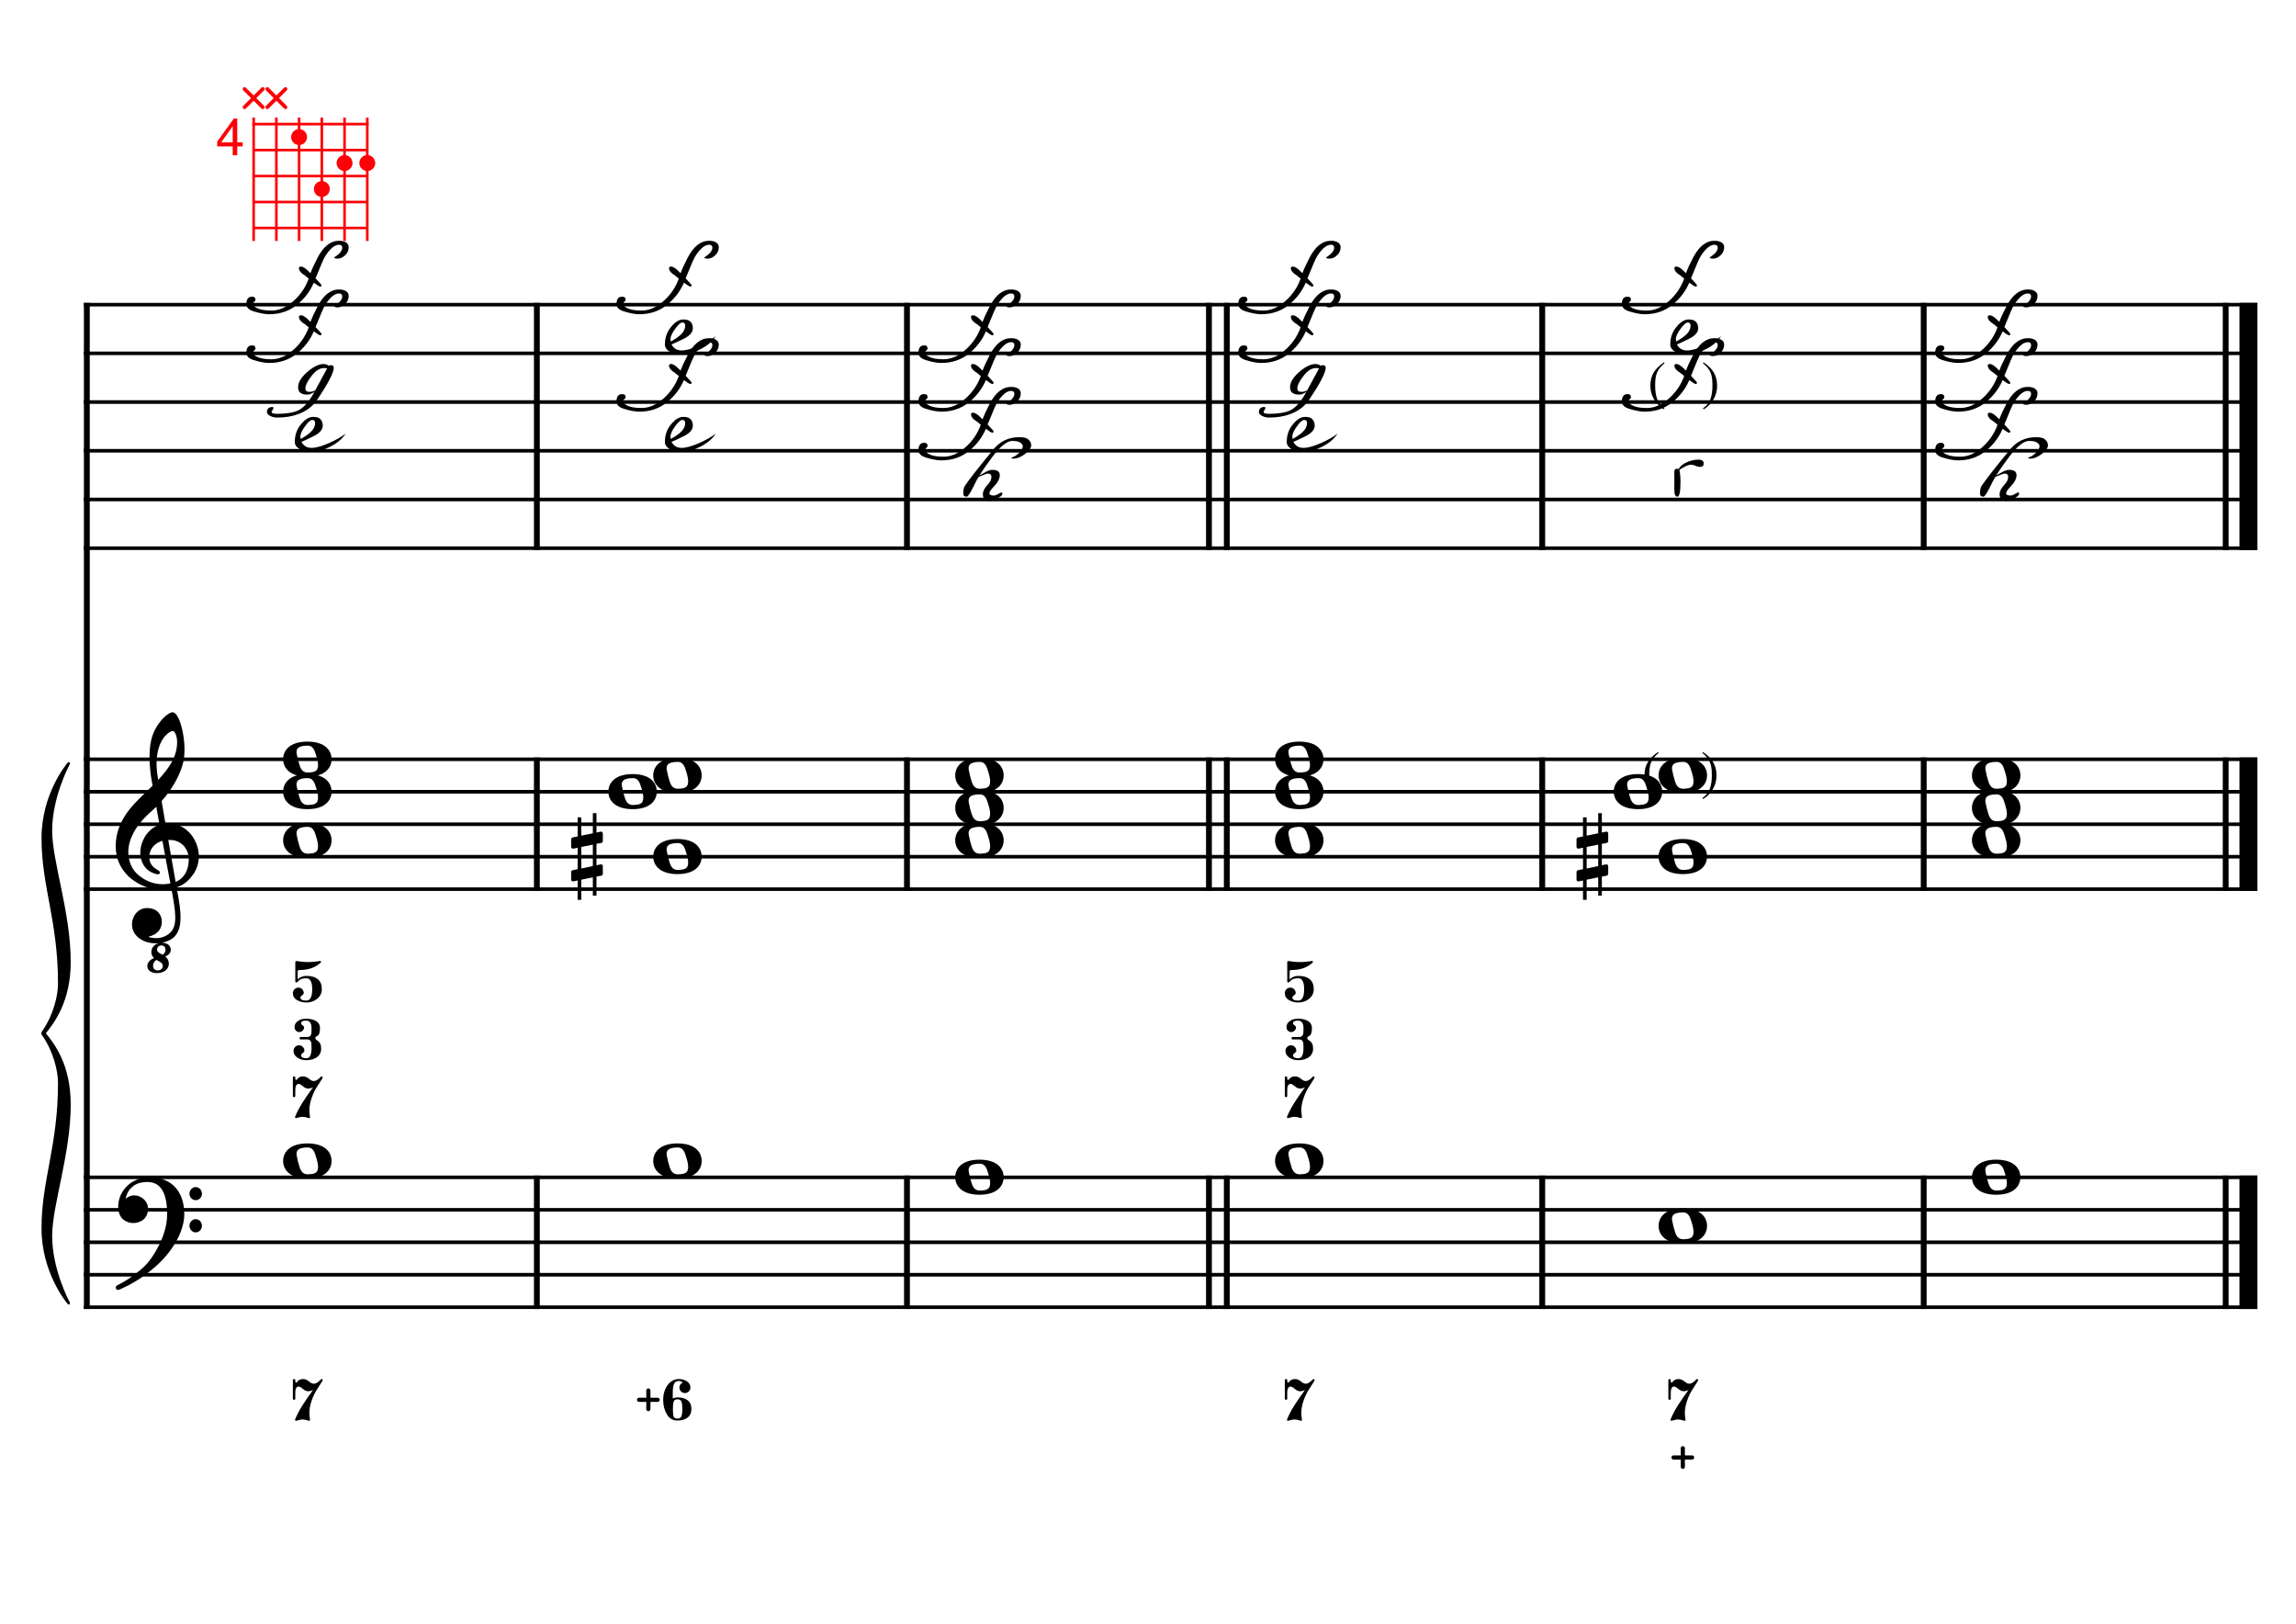 <?xml version="1.0" encoding="UTF-8" standalone="no"?>
<svg width="4209.44px" height="2976.38px" viewBox="0 0 4209.44 2976.38"
 xmlns="http://www.w3.org/2000/svg" xmlns:xlink="http://www.w3.org/1999/xlink" version="1.2" baseProfile="tiny">
<title>LaMineur (21)</title>
<desc>Generated by MuseScore 3.6.2</desc>
<polyline class="StaffLines" fill="none" stroke="#000000" stroke-width="6.55" stroke-linejoin="bevel" points="153.819,558.425 4138.58,558.425"/>
<polyline class="StaffLines" fill="none" stroke="#000000" stroke-width="6.55" stroke-linejoin="bevel" points="153.819,647.717 4138.58,647.717"/>
<polyline class="StaffLines" fill="none" stroke="#000000" stroke-width="6.55" stroke-linejoin="bevel" points="153.819,737.008 4138.58,737.008"/>
<polyline class="StaffLines" fill="none" stroke="#000000" stroke-width="6.55" stroke-linejoin="bevel" points="153.819,826.299 4138.58,826.299"/>
<polyline class="StaffLines" fill="none" stroke="#000000" stroke-width="6.55" stroke-linejoin="bevel" points="153.819,915.591 4138.58,915.591"/>
<polyline class="StaffLines" fill="none" stroke="#000000" stroke-width="6.55" stroke-linejoin="bevel" points="153.819,1004.88 4138.58,1004.88"/>
<polyline class="StaffLines" fill="none" stroke="#000000" stroke-width="6.55" stroke-linejoin="bevel" points="153.819,1391.81 4138.58,1391.81"/>
<polyline class="StaffLines" fill="none" stroke="#000000" stroke-width="6.55" stroke-linejoin="bevel" points="153.819,1451.34 4138.58,1451.34"/>
<polyline class="StaffLines" fill="none" stroke="#000000" stroke-width="6.55" stroke-linejoin="bevel" points="153.819,1510.87 4138.58,1510.87"/>
<polyline class="StaffLines" fill="none" stroke="#000000" stroke-width="6.55" stroke-linejoin="bevel" points="153.819,1570.39 4138.58,1570.39"/>
<polyline class="StaffLines" fill="none" stroke="#000000" stroke-width="6.55" stroke-linejoin="bevel" points="153.819,1629.92 4138.58,1629.92"/>
<polyline class="StaffLines" fill="none" stroke="#000000" stroke-width="6.55" stroke-linejoin="bevel" points="153.819,2158.12 4138.58,2158.12"/>
<polyline class="StaffLines" fill="none" stroke="#000000" stroke-width="6.55" stroke-linejoin="bevel" points="153.819,2217.65 4138.58,2217.65"/>
<polyline class="StaffLines" fill="none" stroke="#000000" stroke-width="6.55" stroke-linejoin="bevel" points="153.819,2277.18 4138.58,2277.18"/>
<polyline class="StaffLines" fill="none" stroke="#000000" stroke-width="6.55" stroke-linejoin="bevel" points="153.819,2336.7 4138.58,2336.7"/>
<polyline class="StaffLines" fill="none" stroke="#000000" stroke-width="6.55" stroke-linejoin="bevel" points="153.819,2396.23 4138.58,2396.23"/>
<path class="Symbol" transform="matrix(2.381,0,0,2.381,3014.89,1421.57)" d="M0,-0.1 C0,7.7 4,14 10.4,18.1 L10.9,17.4 C7.5,14.8 6.3,13.3 5.2,10.1 C4.2,7.2 3.7,4 3.7,-0.2 C3.7,-8.1 4.8,-12.3 10.9,-17.4 L10.5,-18.1 C3.9,-13.6 0,-8.5 0,-0.1"/>
<path class="Symbol" transform="matrix(2.381,0,0,2.381,3129.65,1421.57)" d="M3.7,-0.2 C3.7,4 3.2,7.2 2.2,10.1 C1,13.3 -0.2,14.8 -3.6,17.4 L-3,18.1 C3.4,14.1 7.3,7.6 7.3,-0.1 C7.3,-8.4 3.4,-13.8 -3.2,-18.1 L-3.6,-17.4 C2.6,-12.4 3.7,-8.1 3.7,-0.2"/>
<path class="Symbol" transform="matrix(2.381,0,0,2.381,3025.73,707.244)" d="M0,-0.1 C0,7.7 4,14 10.4,18.1 L10.9,17.4 C7.5,14.8 6.3,13.3 5.2,10.1 C4.2,7.2 3.7,4 3.7,-0.2 C3.7,-8.1 4.8,-12.3 10.9,-17.4 L10.5,-18.1 C3.9,-13.6 0,-8.5 0,-0.1"/>
<path class="Symbol" transform="matrix(2.381,0,0,2.381,3130.74,707.244)" d="M3.7,-0.2 C3.7,4 3.2,7.2 2.2,10.1 C1,13.3 -0.2,14.8 -3.6,17.4 L-3,18.1 C3.4,14.1 7.3,7.6 7.3,-0.1 C7.3,-8.4 3.4,-13.8 -3.2,-18.1 L-3.6,-17.4 C2.6,-12.4 3.7,-8.1 3.7,-0.2"/>
<polyline class="BarLine" fill="none" stroke="#000000" stroke-width="10.71" stroke-linejoin="bevel" points="159.176,2154.85 159.176,2399.51"/>
<polyline class="BarLine" fill="none" stroke="#000000" stroke-width="10.71" stroke-linejoin="bevel" points="984.268,2154.85 984.268,2399.51"/>
<polyline class="BarLine" fill="none" stroke="#000000" stroke-width="10.71" stroke-linejoin="bevel" points="1662.81,2154.85 1662.81,2399.51"/>
<polyline class="BarLine" fill="none" stroke="#000000" stroke-width="10.71" stroke-linejoin="bevel" points="2216.47,2154.85 2216.47,2399.51"/>
<polyline class="BarLine" fill="none" stroke="#000000" stroke-width="10.71" stroke-linejoin="bevel" points="2249.21,2154.85 2249.21,2399.51"/>
<polyline class="BarLine" fill="none" stroke="#000000" stroke-width="10.71" stroke-linejoin="bevel" points="2827.49,2154.85 2827.49,2399.51"/>
<polyline class="BarLine" fill="none" stroke="#000000" stroke-width="10.71" stroke-linejoin="bevel" points="3526.88,2154.85 3526.88,2399.51"/>
<polyline class="BarLine" fill="none" stroke="#000000" stroke-width="10.71" stroke-linejoin="bevel" points="4080.54,2154.85 4080.54,2399.51"/>
<polyline class="BarLine" fill="none" stroke="#000000" stroke-width="32.74" stroke-linejoin="bevel" points="4122.21,2154.85 4122.21,2399.51"/>
<polyline class="BarLine" fill="none" stroke="#000000" stroke-width="10.71" stroke-linejoin="bevel" points="159.176,1388.54 159.176,2158.12"/>
<polyline class="BarLine" fill="none" stroke="#000000" stroke-width="10.71" stroke-linejoin="bevel" points="984.268,1388.54 984.268,1633.2"/>
<polyline class="BarLine" fill="none" stroke="#000000" stroke-width="10.71" stroke-linejoin="bevel" points="1662.81,1388.54 1662.81,1633.2"/>
<polyline class="BarLine" fill="none" stroke="#000000" stroke-width="10.71" stroke-linejoin="bevel" points="2216.47,1388.54 2216.47,1633.2"/>
<polyline class="BarLine" fill="none" stroke="#000000" stroke-width="10.71" stroke-linejoin="bevel" points="2249.21,1388.54 2249.21,1633.2"/>
<polyline class="BarLine" fill="none" stroke="#000000" stroke-width="10.71" stroke-linejoin="bevel" points="2827.49,1388.54 2827.49,1633.2"/>
<polyline class="BarLine" fill="none" stroke="#000000" stroke-width="10.71" stroke-linejoin="bevel" points="3526.88,1388.54 3526.88,1633.2"/>
<polyline class="BarLine" fill="none" stroke="#000000" stroke-width="10.71" stroke-linejoin="bevel" points="4080.54,1388.54 4080.54,1633.2"/>
<polyline class="BarLine" fill="none" stroke="#000000" stroke-width="32.74" stroke-linejoin="bevel" points="4122.21,1388.54 4122.21,1633.2"/>
<polyline class="BarLine" fill="none" stroke="#000000" stroke-width="10.71" stroke-linejoin="bevel" points="159.176,555.151 159.176,1391.81"/>
<polyline class="BarLine" fill="none" stroke="#000000" stroke-width="10.71" stroke-linejoin="bevel" points="984.268,555.151 984.268,1008.16"/>
<polyline class="BarLine" fill="none" stroke="#000000" stroke-width="10.71" stroke-linejoin="bevel" points="1662.81,555.151 1662.81,1008.16"/>
<polyline class="BarLine" fill="none" stroke="#000000" stroke-width="10.71" stroke-linejoin="bevel" points="2216.47,555.151 2216.47,1008.16"/>
<polyline class="BarLine" fill="none" stroke="#000000" stroke-width="10.71" stroke-linejoin="bevel" points="2249.21,555.151 2249.21,1008.16"/>
<polyline class="BarLine" fill="none" stroke="#000000" stroke-width="10.71" stroke-linejoin="bevel" points="2827.49,555.151 2827.49,1008.16"/>
<polyline class="BarLine" fill="none" stroke="#000000" stroke-width="10.71" stroke-linejoin="bevel" points="3526.88,555.151 3526.88,1008.16"/>
<polyline class="BarLine" fill="none" stroke="#000000" stroke-width="10.71" stroke-linejoin="bevel" points="4080.54,555.151 4080.54,1008.16"/>
<polyline class="BarLine" fill="none" stroke="#000000" stroke-width="32.74" stroke-linejoin="bevel" points="4122.21,555.151 4122.21,1008.16"/>
<path class="Accidental" transform="matrix(2.381,0,0,2.381,1047.13,1570.39)" d="M23.3,-10.6 C23.9,-10.7 24.4,-11.4 24.4,-12 L24.4,-17.9 C24.4,-18.7 23.8,-19.3 23,-19.3 L22.8,-19.3 L19.5,-18.6 L19.5,-33.5 L16.7,-33.5 L16.7,-18 L7.8,-16.2 L7.8,-30.3 L5,-30.3 L5,-15.6 L1.1,-14.8 C0.5,-14.7 0,-14 0,-13.4 L0,-13.2 L0,-7.4 L0,-7.6 C0,-6.8 0.6,-6.2 1.4,-6.2 L1.7,-6.2 L5,-6.9 L5,9.6 L1.1,10.4 C0.5,10.5 0,11.2 0,11.8 L0,17.6 C0,18.4 0.6,19 1.4,19 L1.7,19 L5,18.3 L5,33.2 L7.8,33.2 L7.8,17.7 L16.7,15.9 L16.7,30 L19.5,30 L19.5,15.3 L23.3,14.6 C23.9,14.5 24.4,13.8 24.4,13.2 L24.4,7.3 C24.4,6.5 23.8,5.9 23,5.9 L22.8,5.9 L19.5,6.6 L19.5,-9.9 L23.3,-10.6 M7.8,9.1 L7.8,-7.5 L16.7,-9.3 L16.7,7.2 L7.8,9.1 "/>
<path class="Accidental" transform="matrix(2.381,0,0,2.381,2890.36,1570.39)" d="M23.3,-10.6 C23.9,-10.7 24.4,-11.4 24.4,-12 L24.4,-17.9 C24.4,-18.7 23.8,-19.3 23,-19.3 L22.8,-19.3 L19.5,-18.6 L19.5,-33.5 L16.7,-33.5 L16.7,-18 L7.8,-16.2 L7.8,-30.3 L5,-30.3 L5,-15.6 L1.1,-14.8 C0.5,-14.7 0,-14 0,-13.4 L0,-13.2 L0,-7.4 L0,-7.6 C0,-6.8 0.6,-6.2 1.4,-6.2 L1.7,-6.2 L5,-6.9 L5,9.6 L1.1,10.4 C0.5,10.5 0,11.2 0,11.8 L0,17.6 C0,18.4 0.6,19 1.4,19 L1.7,19 L5,18.3 L5,33.2 L7.8,33.2 L7.8,17.7 L16.7,15.9 L16.7,30 L19.5,30 L19.5,15.3 L23.3,14.6 C23.9,14.5 24.4,13.8 24.4,13.2 L24.4,7.3 C24.4,6.5 23.8,5.9 23,5.9 L22.8,5.9 L19.5,6.6 L19.5,-9.9 L23.3,-10.6 M7.8,9.1 L7.8,-7.5 L16.7,-9.3 L16.7,7.2 L7.8,9.1 "/>
<path class="Note" transform="matrix(2.381,0,0,2.381,519.076,2128.36)" d="M18.7,-13.6 C4.9,-13.6 0,-6.6 0,-0.1 C0,6.4 4.9,13.4 18.7,13.4 C32.5,13.4 37.3,6.4 37.3,-0.1 C37.3,-6.6 32.5,-13.6 18.7,-13.6 M10.4,-4.5 C10.3,-4.9 10.3,-5.3 10.3,-5.7 C10.3,-6.5 10.5,-7.3 10.9,-8 C11.6,-9 12.8,-9.7 14.3,-10 C15.6,-10.3 16.3,-10.5 18.9,-10.5 L19,-10.5 C23,-10.5 24.3,-6.8 25.4,-3 L25.7,-2 C26.5,0.6 26.9,2.8 26.9,4.5 C26.9,5.7 26.7,6.8 26.3,7.6 C25.7,8.7 24.7,9.4 23,9.8 C22.1,10 20.6,10.1 20.6,10.1 C20.1,10.1 19.7,10.2 19.3,10.2 C16.1,10.2 14.1,9 12.7,4.7 C11.5,1 11.3,-0.1 10.4,-4.5"/>
<path class="Note" transform="matrix(2.381,0,0,2.381,1197.62,2128.36)" d="M18.7,-13.6 C4.9,-13.6 0,-6.6 0,-0.1 C0,6.4 4.9,13.4 18.7,13.4 C32.5,13.4 37.3,6.4 37.3,-0.1 C37.3,-6.6 32.5,-13.6 18.7,-13.6 M10.4,-4.5 C10.3,-4.9 10.3,-5.3 10.3,-5.7 C10.3,-6.5 10.5,-7.3 10.9,-8 C11.6,-9 12.8,-9.7 14.3,-10 C15.6,-10.3 16.3,-10.5 18.9,-10.5 L19,-10.5 C23,-10.5 24.3,-6.8 25.4,-3 L25.7,-2 C26.5,0.6 26.9,2.8 26.9,4.5 C26.9,5.7 26.7,6.8 26.3,7.6 C25.7,8.7 24.7,9.4 23,9.8 C22.1,10 20.6,10.1 20.6,10.1 C20.1,10.1 19.7,10.2 19.3,10.2 C16.1,10.2 14.1,9 12.7,4.7 C11.5,1 11.3,-0.1 10.4,-4.5"/>
<path class="Note" transform="matrix(2.381,0,0,2.381,1751.27,2158.12)" d="M18.7,-13.6 C4.9,-13.6 0,-6.6 0,-0.1 C0,6.4 4.9,13.4 18.7,13.4 C32.5,13.4 37.3,6.4 37.3,-0.1 C37.3,-6.6 32.5,-13.6 18.7,-13.6 M10.4,-4.5 C10.3,-4.9 10.3,-5.3 10.3,-5.7 C10.3,-6.5 10.5,-7.3 10.9,-8 C11.6,-9 12.8,-9.7 14.3,-10 C15.6,-10.3 16.3,-10.5 18.9,-10.5 L19,-10.5 C23,-10.5 24.3,-6.8 25.4,-3 L25.7,-2 C26.5,0.6 26.9,2.8 26.9,4.5 C26.9,5.7 26.7,6.8 26.3,7.6 C25.7,8.7 24.7,9.4 23,9.8 C22.1,10 20.6,10.1 20.6,10.1 C20.1,10.1 19.7,10.2 19.3,10.2 C16.1,10.2 14.1,9 12.7,4.7 C11.5,1 11.3,-0.1 10.4,-4.5"/>
<path class="Note" transform="matrix(2.381,0,0,2.381,2337.67,2128.36)" d="M18.7,-13.6 C4.9,-13.6 0,-6.6 0,-0.1 C0,6.4 4.9,13.4 18.7,13.4 C32.5,13.4 37.3,6.4 37.3,-0.1 C37.3,-6.6 32.5,-13.6 18.7,-13.6 M10.4,-4.5 C10.3,-4.9 10.3,-5.3 10.3,-5.7 C10.3,-6.5 10.5,-7.3 10.9,-8 C11.6,-9 12.8,-9.7 14.3,-10 C15.6,-10.3 16.3,-10.5 18.9,-10.5 L19,-10.5 C23,-10.5 24.3,-6.8 25.4,-3 L25.7,-2 C26.5,0.6 26.9,2.8 26.9,4.5 C26.9,5.7 26.7,6.8 26.3,7.6 C25.7,8.7 24.7,9.4 23,9.8 C22.1,10 20.6,10.1 20.6,10.1 C20.1,10.1 19.7,10.2 19.3,10.2 C16.1,10.2 14.1,9 12.7,4.7 C11.5,1 11.3,-0.1 10.4,-4.5"/>
<path class="Note" transform="matrix(2.381,0,0,2.381,3040.84,2247.41)" d="M18.7,-13.6 C4.9,-13.6 0,-6.6 0,-0.1 C0,6.4 4.9,13.4 18.7,13.4 C32.5,13.4 37.3,6.4 37.3,-0.1 C37.3,-6.6 32.5,-13.6 18.7,-13.6 M10.4,-4.5 C10.3,-4.9 10.3,-5.3 10.3,-5.7 C10.3,-6.5 10.5,-7.3 10.9,-8 C11.6,-9 12.8,-9.7 14.3,-10 C15.6,-10.3 16.3,-10.5 18.9,-10.5 L19,-10.5 C23,-10.5 24.3,-6.8 25.4,-3 L25.7,-2 C26.5,0.6 26.9,2.8 26.9,4.5 C26.9,5.7 26.7,6.8 26.3,7.6 C25.7,8.7 24.7,9.4 23,9.8 C22.1,10 20.6,10.1 20.6,10.1 C20.1,10.1 19.7,10.2 19.3,10.2 C16.1,10.2 14.1,9 12.7,4.7 C11.5,1 11.3,-0.1 10.4,-4.5"/>
<path class="Note" transform="matrix(2.381,0,0,2.381,3615.35,2158.12)" d="M18.7,-13.6 C4.9,-13.6 0,-6.6 0,-0.1 C0,6.4 4.9,13.4 18.7,13.4 C32.5,13.4 37.3,6.4 37.3,-0.1 C37.3,-6.6 32.5,-13.6 18.7,-13.6 M10.4,-4.5 C10.3,-4.9 10.3,-5.3 10.3,-5.7 C10.3,-6.5 10.5,-7.3 10.9,-8 C11.6,-9 12.8,-9.7 14.3,-10 C15.6,-10.3 16.3,-10.5 18.9,-10.5 L19,-10.5 C23,-10.5 24.3,-6.8 25.4,-3 L25.7,-2 C26.5,0.6 26.9,2.8 26.9,4.5 C26.9,5.7 26.7,6.8 26.3,7.6 C25.7,8.7 24.7,9.4 23,9.8 C22.1,10 20.6,10.1 20.6,10.1 C20.1,10.1 19.7,10.2 19.3,10.2 C16.1,10.2 14.1,9 12.7,4.7 C11.5,1 11.3,-0.1 10.4,-4.5"/>
<path class="Note" transform="matrix(2.381,0,0,2.381,519.076,1540.63)" d="M18.7,-13.6 C4.9,-13.6 0,-6.6 0,-0.1 C0,6.4 4.9,13.4 18.7,13.4 C32.5,13.4 37.3,6.4 37.3,-0.1 C37.3,-6.6 32.5,-13.6 18.7,-13.6 M10.4,-4.5 C10.3,-4.9 10.3,-5.3 10.3,-5.7 C10.3,-6.5 10.5,-7.3 10.9,-8 C11.6,-9 12.8,-9.7 14.3,-10 C15.6,-10.3 16.3,-10.5 18.9,-10.5 L19,-10.5 C23,-10.5 24.3,-6.8 25.4,-3 L25.7,-2 C26.5,0.6 26.9,2.8 26.9,4.5 C26.9,5.7 26.7,6.8 26.3,7.6 C25.7,8.7 24.7,9.4 23,9.8 C22.1,10 20.6,10.1 20.6,10.1 C20.1,10.1 19.7,10.2 19.3,10.2 C16.1,10.2 14.1,9 12.7,4.7 C11.5,1 11.3,-0.1 10.4,-4.5"/>
<path class="Note" transform="matrix(2.381,0,0,2.381,519.076,1451.34)" d="M18.7,-13.6 C4.9,-13.6 0,-6.6 0,-0.1 C0,6.4 4.9,13.4 18.7,13.4 C32.5,13.4 37.3,6.4 37.3,-0.1 C37.3,-6.6 32.5,-13.6 18.7,-13.6 M10.4,-4.5 C10.3,-4.9 10.3,-5.3 10.3,-5.7 C10.3,-6.5 10.5,-7.3 10.9,-8 C11.6,-9 12.8,-9.7 14.3,-10 C15.6,-10.3 16.3,-10.5 18.9,-10.5 L19,-10.5 C23,-10.5 24.3,-6.8 25.4,-3 L25.7,-2 C26.5,0.6 26.9,2.8 26.9,4.5 C26.9,5.7 26.7,6.8 26.3,7.6 C25.7,8.7 24.7,9.4 23,9.8 C22.1,10 20.6,10.1 20.6,10.1 C20.1,10.1 19.7,10.2 19.3,10.2 C16.1,10.2 14.1,9 12.7,4.7 C11.5,1 11.3,-0.1 10.4,-4.5"/>
<path class="Note" transform="matrix(2.381,0,0,2.381,519.076,1391.81)" d="M18.7,-13.6 C4.9,-13.6 0,-6.6 0,-0.1 C0,6.4 4.9,13.4 18.7,13.4 C32.5,13.4 37.3,6.4 37.3,-0.1 C37.3,-6.6 32.5,-13.6 18.7,-13.6 M10.4,-4.5 C10.3,-4.9 10.3,-5.3 10.3,-5.7 C10.3,-6.5 10.5,-7.3 10.9,-8 C11.6,-9 12.8,-9.7 14.3,-10 C15.6,-10.3 16.3,-10.5 18.9,-10.5 L19,-10.5 C23,-10.5 24.3,-6.8 25.4,-3 L25.7,-2 C26.5,0.6 26.9,2.8 26.9,4.5 C26.9,5.7 26.7,6.8 26.3,7.6 C25.7,8.7 24.7,9.4 23,9.8 C22.1,10 20.6,10.1 20.6,10.1 C20.1,10.1 19.7,10.2 19.3,10.2 C16.1,10.2 14.1,9 12.7,4.7 C11.5,1 11.3,-0.1 10.4,-4.5"/>
<path class="Note" transform="matrix(2.381,0,0,2.381,1197.62,1570.39)" d="M18.7,-13.6 C4.9,-13.6 0,-6.6 0,-0.1 C0,6.4 4.9,13.4 18.7,13.4 C32.5,13.4 37.3,6.4 37.3,-0.1 C37.3,-6.6 32.5,-13.6 18.7,-13.6 M10.4,-4.5 C10.3,-4.9 10.3,-5.3 10.3,-5.7 C10.3,-6.5 10.5,-7.3 10.9,-8 C11.6,-9 12.8,-9.7 14.3,-10 C15.6,-10.3 16.3,-10.5 18.9,-10.5 L19,-10.5 C23,-10.5 24.3,-6.8 25.4,-3 L25.7,-2 C26.5,0.6 26.9,2.8 26.9,4.5 C26.9,5.7 26.7,6.8 26.3,7.6 C25.7,8.7 24.7,9.4 23,9.8 C22.1,10 20.6,10.1 20.6,10.1 C20.1,10.1 19.7,10.2 19.3,10.2 C16.1,10.2 14.1,9 12.7,4.7 C11.5,1 11.3,-0.1 10.4,-4.5"/>
<path class="Note" transform="matrix(2.381,0,0,2.381,1115.36,1451.34)" d="M18.7,-13.6 C4.9,-13.6 0,-6.6 0,-0.1 C0,6.4 4.9,13.4 18.7,13.4 C32.5,13.4 37.3,6.4 37.3,-0.1 C37.3,-6.6 32.5,-13.6 18.7,-13.6 M10.4,-4.5 C10.3,-4.9 10.3,-5.3 10.3,-5.7 C10.3,-6.5 10.5,-7.3 10.9,-8 C11.6,-9 12.8,-9.7 14.3,-10 C15.6,-10.3 16.3,-10.5 18.9,-10.5 L19,-10.5 C23,-10.5 24.3,-6.8 25.4,-3 L25.7,-2 C26.5,0.6 26.9,2.8 26.9,4.5 C26.9,5.7 26.7,6.8 26.3,7.6 C25.7,8.7 24.7,9.4 23,9.8 C22.1,10 20.6,10.1 20.6,10.1 C20.1,10.1 19.7,10.2 19.3,10.2 C16.1,10.2 14.1,9 12.7,4.7 C11.5,1 11.3,-0.1 10.4,-4.5"/>
<path class="Note" transform="matrix(2.381,0,0,2.381,1197.62,1421.57)" d="M18.7,-13.6 C4.9,-13.6 0,-6.6 0,-0.1 C0,6.4 4.9,13.4 18.7,13.4 C32.5,13.4 37.3,6.4 37.3,-0.1 C37.3,-6.6 32.5,-13.6 18.7,-13.6 M10.4,-4.5 C10.3,-4.9 10.3,-5.3 10.3,-5.7 C10.3,-6.5 10.5,-7.3 10.9,-8 C11.6,-9 12.8,-9.7 14.3,-10 C15.6,-10.3 16.3,-10.5 18.9,-10.5 L19,-10.5 C23,-10.5 24.3,-6.8 25.4,-3 L25.7,-2 C26.5,0.6 26.9,2.8 26.9,4.5 C26.9,5.7 26.7,6.8 26.3,7.6 C25.7,8.7 24.7,9.4 23,9.8 C22.1,10 20.6,10.1 20.6,10.1 C20.1,10.1 19.7,10.2 19.3,10.2 C16.1,10.2 14.1,9 12.7,4.7 C11.5,1 11.3,-0.1 10.4,-4.5"/>
<path class="Note" transform="matrix(2.381,0,0,2.381,1751.27,1540.63)" d="M18.7,-13.6 C4.9,-13.6 0,-6.6 0,-0.1 C0,6.4 4.9,13.4 18.7,13.4 C32.5,13.4 37.3,6.4 37.3,-0.1 C37.3,-6.6 32.5,-13.6 18.7,-13.6 M10.4,-4.5 C10.3,-4.9 10.3,-5.3 10.3,-5.7 C10.3,-6.5 10.5,-7.3 10.9,-8 C11.6,-9 12.8,-9.7 14.3,-10 C15.6,-10.3 16.3,-10.5 18.9,-10.5 L19,-10.5 C23,-10.5 24.3,-6.8 25.4,-3 L25.7,-2 C26.5,0.6 26.9,2.8 26.9,4.5 C26.9,5.7 26.7,6.8 26.3,7.6 C25.7,8.7 24.7,9.4 23,9.8 C22.1,10 20.6,10.1 20.6,10.1 C20.1,10.1 19.7,10.2 19.3,10.2 C16.1,10.2 14.1,9 12.7,4.7 C11.5,1 11.3,-0.1 10.4,-4.5"/>
<path class="Note" transform="matrix(2.381,0,0,2.381,1751.27,1481.1)" d="M18.7,-13.6 C4.9,-13.6 0,-6.6 0,-0.1 C0,6.4 4.9,13.4 18.7,13.4 C32.5,13.4 37.3,6.4 37.3,-0.1 C37.3,-6.6 32.5,-13.6 18.7,-13.6 M10.4,-4.5 C10.3,-4.9 10.3,-5.3 10.3,-5.7 C10.3,-6.5 10.5,-7.3 10.9,-8 C11.6,-9 12.8,-9.7 14.3,-10 C15.6,-10.3 16.3,-10.5 18.9,-10.5 L19,-10.5 C23,-10.5 24.3,-6.8 25.4,-3 L25.7,-2 C26.5,0.6 26.9,2.8 26.9,4.5 C26.9,5.7 26.7,6.8 26.3,7.6 C25.7,8.7 24.7,9.4 23,9.8 C22.1,10 20.6,10.1 20.6,10.1 C20.1,10.1 19.7,10.2 19.3,10.2 C16.1,10.2 14.1,9 12.7,4.7 C11.5,1 11.3,-0.1 10.4,-4.5"/>
<path class="Note" transform="matrix(2.381,0,0,2.381,1751.27,1421.57)" d="M18.7,-13.6 C4.9,-13.6 0,-6.6 0,-0.1 C0,6.4 4.9,13.4 18.7,13.4 C32.5,13.4 37.3,6.4 37.3,-0.1 C37.3,-6.6 32.5,-13.6 18.7,-13.6 M10.4,-4.5 C10.3,-4.9 10.3,-5.3 10.3,-5.7 C10.3,-6.5 10.5,-7.3 10.9,-8 C11.6,-9 12.8,-9.7 14.3,-10 C15.6,-10.3 16.3,-10.5 18.9,-10.5 L19,-10.5 C23,-10.5 24.3,-6.8 25.4,-3 L25.7,-2 C26.5,0.6 26.9,2.8 26.9,4.5 C26.9,5.7 26.7,6.8 26.3,7.6 C25.7,8.7 24.7,9.4 23,9.8 C22.1,10 20.6,10.1 20.6,10.1 C20.1,10.1 19.7,10.2 19.3,10.2 C16.1,10.2 14.1,9 12.7,4.7 C11.5,1 11.3,-0.1 10.4,-4.5"/>
<path class="Note" transform="matrix(2.381,0,0,2.381,2337.67,1540.63)" d="M18.7,-13.6 C4.9,-13.6 0,-6.6 0,-0.1 C0,6.4 4.9,13.4 18.7,13.4 C32.5,13.4 37.3,6.4 37.3,-0.1 C37.3,-6.6 32.5,-13.6 18.7,-13.6 M10.4,-4.5 C10.3,-4.9 10.3,-5.3 10.3,-5.7 C10.3,-6.5 10.5,-7.3 10.9,-8 C11.6,-9 12.8,-9.7 14.3,-10 C15.6,-10.3 16.3,-10.5 18.9,-10.5 L19,-10.5 C23,-10.5 24.3,-6.8 25.4,-3 L25.7,-2 C26.5,0.6 26.9,2.8 26.9,4.5 C26.9,5.7 26.7,6.8 26.3,7.6 C25.7,8.7 24.7,9.4 23,9.8 C22.1,10 20.6,10.1 20.6,10.1 C20.1,10.1 19.7,10.2 19.3,10.2 C16.1,10.2 14.1,9 12.7,4.7 C11.5,1 11.3,-0.1 10.4,-4.5"/>
<path class="Note" transform="matrix(2.381,0,0,2.381,2337.67,1451.34)" d="M18.7,-13.6 C4.9,-13.6 0,-6.6 0,-0.1 C0,6.4 4.9,13.4 18.7,13.4 C32.5,13.4 37.3,6.4 37.3,-0.1 C37.3,-6.6 32.5,-13.6 18.7,-13.6 M10.4,-4.5 C10.3,-4.9 10.3,-5.3 10.3,-5.7 C10.3,-6.5 10.5,-7.3 10.9,-8 C11.6,-9 12.8,-9.7 14.3,-10 C15.6,-10.3 16.3,-10.5 18.9,-10.5 L19,-10.5 C23,-10.5 24.3,-6.8 25.4,-3 L25.7,-2 C26.5,0.6 26.9,2.8 26.9,4.5 C26.9,5.7 26.7,6.8 26.3,7.6 C25.7,8.7 24.7,9.4 23,9.8 C22.1,10 20.6,10.1 20.6,10.1 C20.1,10.1 19.7,10.2 19.3,10.2 C16.1,10.2 14.1,9 12.7,4.7 C11.5,1 11.3,-0.1 10.4,-4.5"/>
<path class="Note" transform="matrix(2.381,0,0,2.381,2337.67,1391.81)" d="M18.7,-13.6 C4.9,-13.6 0,-6.6 0,-0.1 C0,6.4 4.9,13.4 18.7,13.4 C32.5,13.4 37.3,6.4 37.3,-0.1 C37.3,-6.6 32.5,-13.6 18.7,-13.6 M10.4,-4.5 C10.3,-4.9 10.3,-5.3 10.3,-5.7 C10.3,-6.5 10.5,-7.3 10.9,-8 C11.6,-9 12.8,-9.7 14.3,-10 C15.6,-10.3 16.3,-10.5 18.9,-10.5 L19,-10.5 C23,-10.5 24.3,-6.8 25.4,-3 L25.7,-2 C26.5,0.6 26.9,2.8 26.9,4.5 C26.9,5.7 26.7,6.8 26.3,7.6 C25.7,8.7 24.7,9.4 23,9.8 C22.1,10 20.6,10.1 20.6,10.1 C20.1,10.1 19.7,10.2 19.3,10.2 C16.1,10.2 14.1,9 12.7,4.7 C11.5,1 11.3,-0.1 10.4,-4.5"/>
<path class="Note" transform="matrix(2.381,0,0,2.381,3040.84,1570.39)" d="M18.7,-13.6 C4.9,-13.6 0,-6.6 0,-0.1 C0,6.4 4.9,13.4 18.7,13.4 C32.5,13.4 37.3,6.4 37.3,-0.1 C37.3,-6.6 32.5,-13.6 18.7,-13.6 M10.4,-4.5 C10.3,-4.9 10.3,-5.3 10.3,-5.7 C10.3,-6.5 10.5,-7.3 10.9,-8 C11.6,-9 12.8,-9.7 14.3,-10 C15.6,-10.3 16.3,-10.5 18.9,-10.5 L19,-10.5 C23,-10.5 24.3,-6.8 25.4,-3 L25.7,-2 C26.5,0.6 26.9,2.8 26.9,4.5 C26.9,5.7 26.7,6.8 26.3,7.6 C25.7,8.7 24.7,9.4 23,9.8 C22.1,10 20.6,10.1 20.6,10.1 C20.1,10.1 19.7,10.2 19.3,10.2 C16.1,10.2 14.1,9 12.7,4.7 C11.5,1 11.3,-0.1 10.4,-4.5"/>
<path class="Note" transform="matrix(2.381,0,0,2.381,2958.58,1451.34)" d="M18.7,-13.6 C4.9,-13.6 0,-6.6 0,-0.1 C0,6.4 4.9,13.4 18.7,13.4 C32.5,13.4 37.3,6.4 37.3,-0.1 C37.3,-6.6 32.5,-13.6 18.7,-13.6 M10.4,-4.5 C10.3,-4.9 10.3,-5.3 10.3,-5.7 C10.3,-6.5 10.5,-7.3 10.9,-8 C11.6,-9 12.8,-9.7 14.3,-10 C15.6,-10.3 16.3,-10.5 18.9,-10.5 L19,-10.5 C23,-10.5 24.3,-6.8 25.4,-3 L25.7,-2 C26.5,0.6 26.9,2.8 26.9,4.5 C26.9,5.7 26.7,6.8 26.3,7.6 C25.7,8.7 24.7,9.4 23,9.8 C22.1,10 20.6,10.1 20.6,10.1 C20.1,10.1 19.7,10.2 19.3,10.2 C16.1,10.2 14.1,9 12.7,4.7 C11.5,1 11.3,-0.1 10.4,-4.5"/>
<path class="Note" transform="matrix(2.381,0,0,2.381,3040.84,1421.57)" d="M18.7,-13.6 C4.9,-13.6 0,-6.6 0,-0.1 C0,6.4 4.9,13.4 18.7,13.4 C32.5,13.4 37.3,6.4 37.3,-0.1 C37.3,-6.6 32.5,-13.6 18.7,-13.6 M10.4,-4.5 C10.3,-4.9 10.3,-5.3 10.3,-5.7 C10.3,-6.5 10.5,-7.3 10.9,-8 C11.6,-9 12.8,-9.7 14.3,-10 C15.6,-10.3 16.3,-10.5 18.9,-10.5 L19,-10.5 C23,-10.5 24.3,-6.8 25.4,-3 L25.7,-2 C26.5,0.6 26.9,2.8 26.9,4.5 C26.9,5.7 26.7,6.8 26.3,7.6 C25.7,8.7 24.7,9.4 23,9.8 C22.1,10 20.6,10.1 20.6,10.1 C20.1,10.1 19.7,10.2 19.3,10.2 C16.1,10.2 14.1,9 12.7,4.7 C11.5,1 11.3,-0.1 10.4,-4.5"/>
<path class="Note" transform="matrix(2.381,0,0,2.381,3615.35,1540.63)" d="M18.7,-13.6 C4.9,-13.6 0,-6.6 0,-0.1 C0,6.4 4.9,13.4 18.7,13.4 C32.5,13.4 37.3,6.4 37.3,-0.1 C37.3,-6.6 32.5,-13.6 18.7,-13.6 M10.4,-4.5 C10.3,-4.9 10.3,-5.3 10.3,-5.7 C10.3,-6.5 10.5,-7.3 10.9,-8 C11.6,-9 12.8,-9.7 14.3,-10 C15.6,-10.3 16.3,-10.5 18.9,-10.5 L19,-10.5 C23,-10.5 24.3,-6.8 25.4,-3 L25.7,-2 C26.5,0.6 26.9,2.8 26.9,4.5 C26.9,5.7 26.7,6.8 26.3,7.6 C25.7,8.7 24.7,9.4 23,9.8 C22.1,10 20.6,10.1 20.6,10.1 C20.1,10.1 19.7,10.2 19.3,10.2 C16.1,10.2 14.1,9 12.7,4.7 C11.5,1 11.3,-0.1 10.4,-4.5"/>
<path class="Note" transform="matrix(2.381,0,0,2.381,3615.35,1481.1)" d="M18.7,-13.6 C4.9,-13.6 0,-6.6 0,-0.1 C0,6.4 4.9,13.4 18.7,13.4 C32.5,13.4 37.3,6.4 37.3,-0.1 C37.3,-6.6 32.5,-13.6 18.7,-13.6 M10.4,-4.5 C10.3,-4.9 10.3,-5.3 10.3,-5.7 C10.3,-6.5 10.5,-7.3 10.9,-8 C11.6,-9 12.8,-9.7 14.3,-10 C15.6,-10.3 16.3,-10.5 18.9,-10.5 L19,-10.5 C23,-10.5 24.3,-6.8 25.4,-3 L25.7,-2 C26.5,0.6 26.9,2.8 26.9,4.5 C26.9,5.7 26.7,6.8 26.3,7.6 C25.7,8.7 24.7,9.4 23,9.8 C22.1,10 20.6,10.1 20.6,10.1 C20.1,10.1 19.7,10.2 19.3,10.2 C16.1,10.2 14.1,9 12.7,4.7 C11.5,1 11.3,-0.1 10.4,-4.5"/>
<path class="Note" transform="matrix(2.381,0,0,2.381,3615.35,1421.57)" d="M18.7,-13.6 C4.9,-13.6 0,-6.6 0,-0.1 C0,6.4 4.9,13.4 18.7,13.4 C32.5,13.4 37.3,6.4 37.3,-0.1 C37.3,-6.6 32.5,-13.6 18.7,-13.6 M10.4,-4.5 C10.3,-4.9 10.3,-5.3 10.3,-5.7 C10.3,-6.5 10.5,-7.3 10.9,-8 C11.6,-9 12.8,-9.7 14.3,-10 C15.6,-10.3 16.3,-10.5 18.9,-10.5 L19,-10.5 C23,-10.5 24.3,-6.8 25.4,-3 L25.7,-2 C26.5,0.6 26.9,2.8 26.9,4.5 C26.9,5.7 26.7,6.8 26.3,7.6 C25.7,8.7 24.7,9.4 23,9.8 C22.1,10 20.6,10.1 20.6,10.1 C20.1,10.1 19.7,10.2 19.3,10.2 C16.1,10.2 14.1,9 12.7,4.7 C11.5,1 11.3,-0.1 10.4,-4.5"/>
<path class="Note" d="M612.77,561.187 C617.109,558.243 620.247,555.803 622.183,553.866 C625.747,550.07 627.529,546.583 627.529,543.407 C627.529,539.766 625.515,537.945 621.486,537.945 C613.661,537.945 605.294,544.84 596.385,558.631 C593.673,562.814 587.708,576.45 578.488,599.537 C585.848,607.129 589.528,611.429 589.528,612.436 C589.528,613.831 588.637,614.528 586.855,614.528 C585.461,614.528 581.626,612.165 575.35,607.439 C568.533,623.321 558.19,636.879 544.322,648.113 C530.144,659.579 513.216,665.312 493.538,665.312 C486.023,665.312 476.61,663.569 465.299,660.083 C456.234,657.294 451.702,652.839 451.702,646.719 C451.702,637.654 455.188,633.122 462.161,633.122 C466.345,633.122 468.436,635.059 468.436,638.932 C468.436,640.172 467.468,641.489 465.531,642.884 C464.524,643.581 464.02,644.937 464.02,646.951 C464.02,649.353 466.693,651.832 472.039,654.388 C477.85,657.178 486.372,658.572 497.605,658.572 C512.093,658.572 526.077,652.297 539.558,639.746 C551.798,628.357 560.592,615.109 565.937,600.002 C563.846,598.297 561.599,596.438 559.197,594.424 C551.76,590.008 548.041,585.475 548.041,580.827 C548.041,578.89 549.319,577.922 551.876,577.922 C555.285,577.922 559.894,580.827 565.705,586.638 C566.945,587.877 568.107,589.039 569.191,590.124 C571.903,582.686 576.241,573.235 582.207,561.768 C592.976,541.005 606.069,530.624 621.486,530.624 C626.987,530.624 631.325,531.67 634.502,533.762 C637.678,535.853 639.267,538.72 639.267,542.361 C639.267,548.172 637.136,553.091 632.875,557.12 C628.459,561.304 623.849,563.395 619.046,563.395 C614.862,563.395 612.77,562.659 612.77,561.187"/>
<path class="Note" d="M633.688,794.854 C627.336,804.848 617.303,813.138 603.59,819.723 C591.659,825.456 580.503,828.323 570.121,828.323 C561.831,828.323 554.936,826.657 549.435,823.326 C543.47,819.684 540.487,815.346 540.487,810.31 C540.487,798.921 543.47,789.121 549.435,780.909 C557.57,769.752 565.782,764.174 574.072,764.174 C579.96,764.174 584.144,765.336 586.623,767.661 C590.032,770.682 591.736,774.827 591.736,780.095 C591.736,787.533 586.197,794.002 575.118,799.502 C564.349,804.848 556.873,808.334 552.689,809.961 C553.619,811.898 554.82,813.641 556.292,815.191 C559.933,819.065 564.892,821.001 571.167,821.001 C579.069,821.001 589.683,818.096 603.009,812.286 C615.792,806.63 626.018,800.819 633.688,794.854 M551.062,804.616 C556.873,801.672 562.18,798.224 566.983,794.273 C574.111,788.462 577.675,782.187 577.675,775.447 C577.675,771.651 575.932,769.752 572.445,769.752 C569.501,769.752 565.473,773.123 560.359,779.863 C553.929,788.23 550.714,795.048 550.714,800.316 C550.714,801.788 550.83,803.221 551.062,804.616"/>
<path class="Note" d="M612.77,471.896 C617.109,468.952 620.247,466.512 622.183,464.575 C625.747,460.778 627.529,457.292 627.529,454.116 C627.529,450.474 625.515,448.654 621.486,448.654 C613.661,448.654 605.294,455.549 596.385,469.339 C593.673,473.523 587.708,487.158 578.488,510.246 C585.848,517.838 589.528,522.138 589.528,523.145 C589.528,524.54 588.637,525.237 586.855,525.237 C585.461,525.237 581.626,522.874 575.35,518.148 C568.533,534.03 558.19,547.588 544.322,558.822 C530.144,570.288 513.216,576.021 493.538,576.021 C486.023,576.021 476.61,574.278 465.299,570.791 C456.234,568.002 451.702,563.548 451.702,557.427 C451.702,548.363 455.188,543.831 462.161,543.831 C466.345,543.831 468.436,545.767 468.436,549.641 C468.436,550.881 467.468,552.198 465.531,553.592 C464.524,554.29 464.02,555.645 464.02,557.66 C464.02,560.061 466.693,562.541 472.039,565.097 C477.85,567.886 486.372,569.281 497.605,569.281 C512.093,569.281 526.077,563.005 539.558,550.455 C551.798,539.066 560.592,525.818 565.937,510.71 C563.846,509.006 561.599,507.147 559.197,505.132 C551.76,500.716 548.041,496.184 548.041,491.536 C548.041,489.599 549.319,488.63 551.876,488.63 C555.285,488.63 559.894,491.536 565.705,497.346 C566.945,498.586 568.107,499.748 569.191,500.832 C571.903,493.395 576.241,483.943 582.207,472.477 C592.976,451.714 606.069,441.332 621.486,441.332 C626.987,441.332 631.325,442.378 634.502,444.47 C637.678,446.562 639.267,449.429 639.267,453.07 C639.267,458.88 637.136,463.8 632.875,467.829 C628.459,472.012 623.849,474.104 619.046,474.104 C614.862,474.104 612.77,473.368 612.77,471.896"/>
<path class="Note" d="M611.957,674.069 C611.957,682.979 601.808,702.541 581.51,732.756 C573.452,744.764 561.87,753.558 546.763,759.136 C535.606,763.319 522.707,765.411 508.064,765.411 C503.338,765.411 499.155,764.443 495.514,762.506 C491.485,760.414 489.471,758.129 489.471,755.65 C489.471,749.219 492.918,746.004 499.813,746.004 C500.821,746.004 501.324,746.624 501.324,747.863 C501.324,748.948 500.821,750.149 499.813,751.466 C498.574,753.093 497.954,754.294 497.954,755.068 C497.954,757.393 501.44,758.555 508.413,758.555 C524.063,758.555 536.42,756.657 545.484,752.86 C554.936,748.987 564.349,739.109 573.724,723.227 L576.396,718.23 C571.903,721.638 567.448,723.343 563.032,723.343 C552.031,723.343 546.53,718.888 546.53,709.979 C546.53,700.372 552.999,690.262 565.937,679.648 C576.086,671.435 585.112,667.329 593.015,667.329 C596.966,667.329 600.258,668.375 602.892,670.467 C603.822,669.77 604.984,669.421 606.379,669.421 C610.098,669.421 611.957,670.971 611.957,674.069 M577.791,715.789 L599.755,675.232 C598.05,674.844 596.152,674.651 594.06,674.651 C586.545,674.651 579.263,679.028 572.213,687.782 C564.001,698.009 559.894,706.182 559.894,712.303 C559.894,716.332 562.567,718.346 567.913,718.346 C570.47,718.346 573.762,717.494 577.791,715.789"/>
<path class="Note" d="M1312.23,616.271 C1305.88,626.265 1295.85,634.555 1282.13,641.14 C1270.2,646.874 1259.04,649.74 1248.66,649.74 C1240.37,649.74 1233.48,648.074 1227.98,644.743 C1222.01,641.102 1219.03,636.763 1219.03,631.727 C1219.03,620.339 1222.01,610.538 1227.98,602.326 C1236.11,591.17 1244.32,585.592 1252.61,585.592 C1258.5,585.592 1262.69,586.754 1265.17,589.078 C1268.57,592.099 1270.28,596.244 1270.28,601.513 C1270.28,608.95 1264.74,615.419 1253.66,620.92 C1242.89,626.265 1235.42,629.752 1231.23,631.379 C1232.16,633.316 1233.36,635.059 1234.83,636.608 C1238.48,640.482 1243.43,642.419 1249.71,642.419 C1257.61,642.419 1268.23,639.513 1281.55,633.703 C1294.33,628.047 1304.56,622.237 1312.23,616.271 M1229.6,626.033 C1235.42,623.089 1240.72,619.641 1245.53,615.69 C1252.65,609.88 1256.22,603.604 1256.22,596.864 C1256.22,593.068 1254.47,591.17 1250.99,591.17 C1248.04,591.17 1244.02,594.54 1238.9,601.28 C1232.47,609.647 1229.26,616.465 1229.26,621.733 C1229.26,623.205 1229.37,624.638 1229.6,626.033"/>
<path class="Note" d="M1312.23,794.854 C1305.88,804.848 1295.85,813.138 1282.13,819.723 C1270.2,825.456 1259.04,828.323 1248.66,828.323 C1240.37,828.323 1233.48,826.657 1227.98,823.326 C1222.01,819.684 1219.03,815.346 1219.03,810.31 C1219.03,798.921 1222.01,789.121 1227.98,780.909 C1236.11,769.752 1244.32,764.174 1252.61,764.174 C1258.5,764.174 1262.69,765.336 1265.17,767.661 C1268.57,770.682 1270.28,774.827 1270.28,780.095 C1270.28,787.533 1264.74,794.002 1253.66,799.502 C1242.89,804.848 1235.42,808.334 1231.23,809.961 C1232.16,811.898 1233.36,813.641 1234.83,815.191 C1238.48,819.065 1243.43,821.001 1249.71,821.001 C1257.61,821.001 1268.23,818.096 1281.55,812.286 C1294.33,806.63 1304.56,800.819 1312.23,794.854 M1229.6,804.616 C1235.42,801.672 1240.72,798.224 1245.53,794.273 C1252.65,788.462 1256.22,782.187 1256.22,775.447 C1256.22,771.651 1254.47,769.752 1250.99,769.752 C1248.04,769.752 1244.02,773.123 1238.9,779.863 C1232.47,788.23 1229.26,795.048 1229.26,800.316 C1229.26,801.788 1229.37,803.221 1229.6,804.616"/>
<path class="Note" d="M1291.31,471.896 C1295.65,468.952 1298.79,466.512 1300.73,464.575 C1304.29,460.778 1306.07,457.292 1306.07,454.116 C1306.07,450.474 1304.06,448.654 1300.03,448.654 C1292.2,448.654 1283.84,455.549 1274.93,469.339 C1272.22,473.523 1266.25,487.158 1257.03,510.246 C1264.39,517.838 1268.07,522.138 1268.07,523.145 C1268.07,524.54 1267.18,525.237 1265.4,525.237 C1264,525.237 1260.17,522.874 1253.89,518.148 C1247.08,534.03 1236.73,547.588 1222.86,558.822 C1208.69,570.288 1191.76,576.021 1172.08,576.021 C1164.57,576.021 1155.15,574.278 1143.84,570.791 C1134.78,568.002 1130.24,563.548 1130.24,557.427 C1130.24,548.363 1133.73,543.831 1140.7,543.831 C1144.89,543.831 1146.98,545.767 1146.98,549.641 C1146.98,550.881 1146.01,552.198 1144.07,553.592 C1143.07,554.29 1142.56,555.645 1142.56,557.66 C1142.56,560.061 1145.24,562.541 1150.58,565.097 C1156.39,567.886 1164.91,569.281 1176.15,569.281 C1190.64,569.281 1204.62,563.005 1218.1,550.455 C1230.34,539.066 1239.13,525.818 1244.48,510.71 C1242.39,509.006 1240.14,507.147 1237.74,505.132 C1230.3,500.716 1226.58,496.184 1226.58,491.536 C1226.58,489.599 1227.86,488.63 1230.42,488.63 C1233.83,488.63 1238.44,491.536 1244.25,497.346 C1245.49,498.586 1246.65,499.748 1247.73,500.832 C1250.45,493.395 1254.78,483.943 1260.75,472.477 C1271.52,451.714 1284.61,441.332 1300.03,441.332 C1305.53,441.332 1309.87,442.378 1313.04,444.47 C1316.22,446.562 1317.81,449.429 1317.81,453.07 C1317.81,458.88 1315.68,463.8 1311.42,467.829 C1307,472.012 1302.39,474.104 1297.59,474.104 C1293.4,474.104 1291.31,473.368 1291.31,471.896"/>
<path class="Note" d="M1291.31,650.479 C1295.65,647.535 1298.79,645.094 1300.73,643.157 C1304.29,639.361 1306.07,635.875 1306.07,632.698 C1306.07,629.057 1304.06,627.236 1300.03,627.236 C1292.2,627.236 1283.84,634.132 1274.93,647.922 C1272.22,652.106 1266.25,665.741 1257.03,688.828 C1264.39,696.421 1268.07,700.721 1268.07,701.728 C1268.07,703.122 1267.18,703.819 1265.4,703.819 C1264,703.819 1260.17,701.457 1253.89,696.731 C1247.08,712.613 1236.73,726.171 1222.86,737.404 C1208.69,748.871 1191.76,754.604 1172.08,754.604 C1164.57,754.604 1155.15,752.86 1143.84,749.374 C1134.78,746.585 1130.24,742.13 1130.24,736.01 C1130.24,726.945 1133.73,722.413 1140.7,722.413 C1144.89,722.413 1146.98,724.35 1146.98,728.224 C1146.98,729.463 1146.01,730.78 1144.07,732.175 C1143.07,732.872 1142.56,734.228 1142.56,736.242 C1142.56,738.644 1145.24,741.123 1150.58,743.68 C1156.39,746.469 1164.91,747.863 1176.15,747.863 C1190.64,747.863 1204.62,741.588 1218.1,729.037 C1230.34,717.649 1239.13,704.401 1244.48,689.293 C1242.39,687.589 1240.14,685.729 1237.74,683.715 C1230.3,679.299 1226.58,674.767 1226.58,670.118 C1226.58,668.181 1227.86,667.213 1230.42,667.213 C1233.83,667.213 1238.44,670.118 1244.25,675.929 C1245.49,677.168 1246.65,678.331 1247.73,679.415 C1250.45,671.978 1254.78,662.526 1260.75,651.06 C1271.52,630.297 1284.61,619.915 1300.03,619.915 C1305.53,619.915 1309.87,620.961 1313.04,623.053 C1316.22,625.145 1317.81,628.011 1317.81,631.652 C1317.81,637.463 1315.68,642.383 1311.42,646.411 C1307,650.595 1302.39,652.687 1297.59,652.687 C1293.4,652.687 1291.31,651.951 1291.31,650.479"/>
<path class="Note" d="M1844.97,561.187 C1849.31,558.243 1852.44,555.803 1854.38,553.866 C1857.95,550.07 1859.73,546.583 1859.73,543.407 C1859.73,539.766 1857.71,537.945 1853.68,537.945 C1845.86,537.945 1837.49,544.84 1828.58,558.631 C1825.87,562.814 1819.91,576.45 1810.69,599.537 C1818.05,607.129 1821.73,611.429 1821.73,612.436 C1821.73,613.831 1820.84,614.528 1819.05,614.528 C1817.66,614.528 1813.82,612.165 1807.55,607.439 C1800.73,623.321 1790.39,636.879 1776.52,648.113 C1762.34,659.579 1745.41,665.312 1725.74,665.312 C1718.22,665.312 1708.81,663.569 1697.5,660.083 C1688.43,657.294 1683.9,652.839 1683.9,646.719 C1683.9,637.654 1687.39,633.122 1694.36,633.122 C1698.54,633.122 1700.63,635.059 1700.63,638.932 C1700.63,640.172 1699.67,641.489 1697.73,642.884 C1696.72,643.581 1696.22,644.937 1696.22,646.951 C1696.22,649.353 1698.89,651.832 1704.24,654.388 C1710.05,657.178 1718.57,658.572 1729.8,658.572 C1744.29,658.572 1758.27,652.297 1771.76,639.746 C1784,628.357 1792.79,615.109 1798.14,600.002 C1796.04,598.297 1793.8,596.438 1791.4,594.424 C1783.96,590.008 1780.24,585.475 1780.24,580.827 C1780.24,578.89 1781.52,577.922 1784.07,577.922 C1787.48,577.922 1792.09,580.827 1797.9,586.638 C1799.14,587.877 1800.3,589.039 1801.39,590.124 C1804.1,582.686 1808.44,573.235 1814.4,561.768 C1825.17,541.005 1838.27,530.624 1853.68,530.624 C1859.18,530.624 1863.52,531.67 1866.7,533.762 C1869.88,535.853 1871.46,538.72 1871.46,542.361 C1871.46,548.172 1869.33,553.091 1865.07,557.12 C1860.66,561.304 1856.05,563.395 1851.24,563.395 C1847.06,563.395 1844.97,562.659 1844.97,561.187"/>
<path class="Note" d="M1772.34,910.409 C1768.15,910.409 1766.06,908.511 1766.06,904.715 C1766.06,898.284 1767.03,893.558 1768.97,890.537 C1777.02,878.606 1794.53,856.293 1821.49,823.599 C1833.66,808.802 1849.35,801.403 1868.56,801.403 C1876,801.403 1881.15,802.449 1884.02,804.541 C1888.43,807.795 1890.64,811.707 1890.64,816.278 C1890.64,821.082 1886.77,826.427 1879.02,832.315 C1871.66,837.893 1864.69,840.682 1858.1,840.682 C1855.54,840.682 1854.27,840.411 1854.27,839.869 C1854.27,839.094 1855.5,838.281 1857.98,837.429 C1861.32,836.189 1864.88,833.671 1868.68,829.875 C1873.01,825.459 1875.18,821.469 1875.18,817.905 C1875.18,815.503 1873.52,813.218 1870.19,811.049 C1867.24,809.189 1862.48,808.26 1855.89,808.26 C1846.29,808.26 1834.16,817.944 1819.52,837.312 C1809.76,850.25 1801.85,861.639 1795.81,871.478 C1798.76,869.851 1802.28,867.876 1806.39,865.552 C1811.42,862.685 1815.76,861.252 1819.4,861.252 C1828.47,861.252 1833,864.506 1833,871.013 C1833,877.444 1829.28,884.494 1821.84,892.164 C1816.57,897.587 1813.94,901.616 1813.94,904.25 C1813.94,906.961 1816.57,908.317 1821.84,908.317 C1824.48,908.317 1827.19,907.388 1829.98,905.528 C1832.77,903.746 1834.82,902.855 1836.14,902.855 C1837.22,902.855 1837.76,903.553 1837.76,904.947 C1837.76,907.194 1835.59,909.557 1831.26,912.036 C1823.97,916.22 1818.12,918.311 1813.71,918.311 C1805.88,918.311 1801.97,914.128 1801.97,905.761 C1801.97,900.492 1804.99,894.643 1811.03,888.213 C1815.45,883.487 1817.66,878.8 1817.66,874.151 C1817.66,870.123 1815.49,868.108 1811.15,868.108 C1809.45,868.108 1803.79,870.123 1794.18,874.151 C1791.32,878.955 1788.92,883.371 1786.98,887.399 C1779.62,902.739 1774.74,910.409 1772.34,910.409"/>
<path class="Note" d="M1844.97,739.77 C1849.31,736.826 1852.44,734.386 1854.38,732.449 C1857.95,728.652 1859.73,725.166 1859.73,721.99 C1859.73,718.348 1857.71,716.528 1853.68,716.528 C1845.86,716.528 1837.49,723.423 1828.58,737.213 C1825.87,741.397 1819.91,755.032 1810.69,778.12 C1818.05,785.712 1821.73,790.012 1821.73,791.019 C1821.73,792.414 1820.84,793.111 1819.05,793.111 C1817.66,793.111 1813.82,790.748 1807.55,786.022 C1800.73,801.904 1790.39,815.462 1776.52,826.696 C1762.34,838.162 1745.41,843.895 1725.74,843.895 C1718.22,843.895 1708.81,842.152 1697.5,838.666 C1688.43,835.876 1683.9,831.422 1683.9,825.301 C1683.9,816.237 1687.39,811.705 1694.36,811.705 C1698.54,811.705 1700.63,813.641 1700.63,817.515 C1700.63,818.755 1699.67,820.072 1697.73,821.466 C1696.72,822.164 1696.22,823.519 1696.22,825.534 C1696.22,827.935 1698.89,830.415 1704.24,832.971 C1710.05,835.76 1718.57,837.155 1729.8,837.155 C1744.29,837.155 1758.27,830.879 1771.76,818.329 C1784,806.94 1792.79,793.692 1798.14,778.584 C1796.04,776.88 1793.8,775.021 1791.4,773.006 C1783.96,768.59 1780.24,764.058 1780.24,759.41 C1780.24,757.473 1781.52,756.504 1784.07,756.504 C1787.48,756.504 1792.09,759.41 1797.9,765.22 C1799.14,766.46 1800.3,767.622 1801.39,768.707 C1804.1,761.269 1808.44,751.817 1814.4,740.351 C1825.17,719.588 1838.27,709.207 1853.68,709.207 C1859.18,709.207 1863.52,710.252 1866.7,712.344 C1869.88,714.436 1871.46,717.303 1871.46,720.944 C1871.46,726.754 1869.33,731.674 1865.07,735.703 C1860.66,739.886 1856.05,741.978 1851.24,741.978 C1847.06,741.978 1844.97,741.242 1844.97,739.77"/>
<path class="Note" d="M1844.97,650.479 C1849.31,647.535 1852.44,645.094 1854.38,643.157 C1857.95,639.361 1859.73,635.875 1859.73,632.698 C1859.73,629.057 1857.71,627.236 1853.68,627.236 C1845.86,627.236 1837.49,634.132 1828.58,647.922 C1825.87,652.106 1819.91,665.741 1810.69,688.828 C1818.05,696.421 1821.73,700.721 1821.73,701.728 C1821.73,703.122 1820.84,703.819 1819.05,703.819 C1817.66,703.819 1813.82,701.457 1807.55,696.731 C1800.73,712.613 1790.39,726.171 1776.52,737.404 C1762.34,748.871 1745.41,754.604 1725.74,754.604 C1718.22,754.604 1708.81,752.86 1697.5,749.374 C1688.43,746.585 1683.9,742.13 1683.9,736.01 C1683.9,726.945 1687.39,722.413 1694.36,722.413 C1698.54,722.413 1700.63,724.35 1700.63,728.224 C1700.63,729.463 1699.67,730.78 1697.73,732.175 C1696.72,732.872 1696.22,734.228 1696.22,736.242 C1696.22,738.644 1698.89,741.123 1704.24,743.68 C1710.05,746.469 1718.57,747.863 1729.8,747.863 C1744.29,747.863 1758.27,741.588 1771.76,729.037 C1784,717.649 1792.79,704.401 1798.14,689.293 C1796.04,687.589 1793.8,685.729 1791.4,683.715 C1783.96,679.299 1780.24,674.767 1780.24,670.118 C1780.24,668.181 1781.52,667.213 1784.07,667.213 C1787.48,667.213 1792.09,670.118 1797.9,675.929 C1799.14,677.168 1800.3,678.331 1801.39,679.415 C1804.1,671.978 1808.44,662.526 1814.4,651.06 C1825.17,630.297 1838.27,619.915 1853.68,619.915 C1859.18,619.915 1863.52,620.961 1866.7,623.053 C1869.88,625.145 1871.46,628.011 1871.46,631.652 C1871.46,637.463 1869.33,642.383 1865.07,646.411 C1860.66,650.595 1856.05,652.687 1851.24,652.687 C1847.06,652.687 1844.97,651.951 1844.97,650.479"/>
<path class="Note" d="M2431.36,561.187 C2435.7,558.243 2438.84,555.803 2440.78,553.866 C2444.34,550.07 2446.12,546.583 2446.12,543.407 C2446.12,539.766 2444.11,537.945 2440.08,537.945 C2432.25,537.945 2423.89,544.84 2414.98,558.631 C2412.27,562.814 2406.3,576.45 2397.08,599.537 C2404.44,607.129 2408.12,611.429 2408.12,612.436 C2408.12,613.831 2407.23,614.528 2405.45,614.528 C2404.05,614.528 2400.22,612.165 2393.94,607.439 C2387.13,623.321 2376.78,636.879 2362.92,648.113 C2348.74,659.579 2331.81,665.312 2312.13,665.312 C2304.62,665.312 2295.2,663.569 2283.89,660.083 C2274.83,657.294 2270.3,652.839 2270.3,646.719 C2270.3,637.654 2273.78,633.122 2280.75,633.122 C2284.94,633.122 2287.03,635.059 2287.03,638.932 C2287.03,640.172 2286.06,641.489 2284.12,642.884 C2283.12,643.581 2282.61,644.937 2282.61,646.951 C2282.61,649.353 2285.29,651.832 2290.63,654.388 C2296.44,657.178 2304.97,658.572 2316.2,658.572 C2330.69,658.572 2344.67,652.297 2358.15,639.746 C2370.39,628.357 2379.19,615.109 2384.53,600.002 C2382.44,598.297 2380.19,596.438 2377.79,594.424 C2370.35,590.008 2366.63,585.475 2366.63,580.827 C2366.63,578.89 2367.91,577.922 2370.47,577.922 C2373.88,577.922 2378.49,580.827 2384.3,586.638 C2385.54,587.877 2386.7,589.039 2387.78,590.124 C2390.5,582.686 2394.84,573.235 2400.8,561.768 C2411.57,541.005 2424.66,530.624 2440.08,530.624 C2445.58,530.624 2449.92,531.67 2453.1,533.762 C2456.27,535.853 2457.86,538.72 2457.86,542.361 C2457.86,548.172 2455.73,553.091 2451.47,557.12 C2447.05,561.304 2442.44,563.395 2437.64,563.395 C2433.46,563.395 2431.36,562.659 2431.36,561.187"/>
<path class="Note" d="M2452.28,794.854 C2445.93,804.848 2435.9,813.138 2422.18,819.723 C2410.25,825.456 2399.1,828.323 2388.71,828.323 C2380.42,828.323 2373.53,826.657 2368.03,823.326 C2362.06,819.684 2359.08,815.346 2359.08,810.31 C2359.08,798.921 2362.06,789.121 2368.03,780.909 C2376.16,769.752 2384.38,764.174 2392.67,764.174 C2398.55,764.174 2402.74,765.336 2405.22,767.661 C2408.63,770.682 2410.33,774.827 2410.33,780.095 C2410.33,787.533 2404.79,794.002 2393.71,799.502 C2382.94,804.848 2375.47,808.334 2371.28,809.961 C2372.21,811.898 2373.41,813.641 2374.89,815.191 C2378.53,819.065 2383.49,821.001 2389.76,821.001 C2397.66,821.001 2408.28,818.096 2421.6,812.286 C2434.39,806.63 2444.61,800.819 2452.28,794.854 M2369.66,804.616 C2375.47,801.672 2380.77,798.224 2385.58,794.273 C2392.7,788.462 2396.27,782.187 2396.27,775.447 C2396.27,771.651 2394.53,769.752 2391.04,769.752 C2388.09,769.752 2384.07,773.123 2378.95,779.863 C2372.52,788.23 2369.31,795.048 2369.31,800.316 C2369.31,801.788 2369.42,803.221 2369.66,804.616"/>
<path class="Note" d="M2431.36,471.896 C2435.7,468.952 2438.84,466.512 2440.78,464.575 C2444.34,460.778 2446.12,457.292 2446.12,454.116 C2446.12,450.474 2444.11,448.654 2440.08,448.654 C2432.25,448.654 2423.89,455.549 2414.98,469.339 C2412.27,473.523 2406.3,487.158 2397.08,510.246 C2404.44,517.838 2408.12,522.138 2408.12,523.145 C2408.12,524.54 2407.23,525.237 2405.45,525.237 C2404.05,525.237 2400.22,522.874 2393.94,518.148 C2387.13,534.03 2376.78,547.588 2362.92,558.822 C2348.74,570.288 2331.81,576.021 2312.13,576.021 C2304.62,576.021 2295.2,574.278 2283.89,570.791 C2274.83,568.002 2270.3,563.548 2270.3,557.427 C2270.3,548.363 2273.78,543.831 2280.75,543.831 C2284.94,543.831 2287.03,545.767 2287.03,549.641 C2287.03,550.881 2286.06,552.198 2284.12,553.592 C2283.12,554.29 2282.61,555.645 2282.61,557.66 C2282.61,560.061 2285.29,562.541 2290.63,565.097 C2296.44,567.886 2304.97,569.281 2316.2,569.281 C2330.69,569.281 2344.67,563.005 2358.15,550.455 C2370.39,539.066 2379.19,525.818 2384.53,510.71 C2382.44,509.006 2380.19,507.147 2377.79,505.132 C2370.35,500.716 2366.63,496.184 2366.63,491.536 C2366.63,489.599 2367.91,488.63 2370.47,488.63 C2373.88,488.63 2378.49,491.536 2384.3,497.346 C2385.54,498.586 2386.7,499.748 2387.78,500.832 C2390.5,493.395 2394.84,483.943 2400.8,472.477 C2411.57,451.714 2424.66,441.332 2440.08,441.332 C2445.58,441.332 2449.92,442.378 2453.1,444.47 C2456.27,446.562 2457.86,449.429 2457.86,453.07 C2457.86,458.88 2455.73,463.8 2451.47,467.829 C2447.05,472.012 2442.44,474.104 2437.64,474.104 C2433.46,474.104 2431.36,473.368 2431.36,471.896"/>
<path class="Note" d="M2430.55,674.069 C2430.55,682.979 2420.4,702.541 2400.1,732.756 C2392.05,744.764 2380.46,753.558 2365.36,759.136 C2354.2,763.319 2341.3,765.411 2326.66,765.411 C2321.93,765.411 2317.75,764.443 2314.11,762.506 C2310.08,760.414 2308.06,758.129 2308.06,755.65 C2308.06,749.219 2311.51,746.004 2318.41,746.004 C2319.41,746.004 2319.92,746.624 2319.92,747.863 C2319.92,748.948 2319.41,750.149 2318.41,751.466 C2317.17,753.093 2316.55,754.294 2316.55,755.068 C2316.55,757.393 2320.03,758.555 2327.01,758.555 C2342.66,758.555 2355.01,756.657 2364.08,752.86 C2373.53,748.987 2382.94,739.109 2392.32,723.227 L2394.99,718.23 C2390.5,721.638 2386.04,723.343 2381.63,723.343 C2370.62,723.343 2365.12,718.888 2365.12,709.979 C2365.12,700.372 2371.59,690.262 2384.53,679.648 C2394.68,671.435 2403.71,667.329 2411.61,667.329 C2415.56,667.329 2418.85,668.375 2421.49,670.467 C2422.42,669.77 2423.58,669.421 2424.97,669.421 C2428.69,669.421 2430.55,670.971 2430.55,674.069 M2396.38,715.789 L2418.35,675.232 C2416.64,674.844 2414.75,674.651 2412.65,674.651 C2405.14,674.651 2397.86,679.028 2390.81,687.782 C2382.59,698.009 2378.49,706.182 2378.49,712.303 C2378.49,716.332 2381.16,718.346 2386.51,718.346 C2389.06,718.346 2392.36,717.494 2396.38,715.789"/>
<path class="Note" d="M3075.38,910.409 C3071.59,910.409 3069.69,906.342 3069.69,898.207 L3069.69,864.157 C3069.69,860.903 3071.28,859.276 3074.45,859.276 C3075.85,859.276 3076.9,859.392 3077.59,859.625 C3080.07,855.286 3084.14,851.645 3089.79,848.701 C3097.7,844.595 3105.72,842.542 3113.85,842.542 C3120.28,842.542 3123.5,844.943 3123.5,849.747 C3123.5,853.776 3121.33,855.79 3116.99,855.79 C3113.89,855.79 3110.95,855.093 3108.16,853.698 C3105.68,852.458 3103.04,851.839 3100.25,851.839 C3095.45,851.839 3088.36,854.976 3078.99,861.252 C3080.3,867.527 3080.96,874.848 3080.96,883.216 C3080.96,901.345 3079.1,910.409 3075.38,910.409"/>
<path class="Note" d="M3155.45,616.271 C3149.1,626.265 3139.07,634.555 3125.36,641.14 C3113.42,646.874 3102.27,649.74 3091.89,649.74 C3083.6,649.74 3076.7,648.074 3071.2,644.743 C3065.24,641.102 3062.25,636.763 3062.25,631.727 C3062.25,620.339 3065.24,610.538 3071.2,602.326 C3079.34,591.17 3087.55,585.592 3095.84,585.592 C3101.73,585.592 3105.91,586.754 3108.39,589.078 C3111.8,592.099 3113.5,596.244 3113.5,601.513 C3113.5,608.95 3107.96,615.419 3096.88,620.92 C3086.11,626.265 3078.64,629.752 3074.45,631.379 C3075.38,633.316 3076.59,635.059 3078.06,636.608 C3081.7,640.482 3086.66,642.419 3092.93,642.419 C3100.83,642.419 3111.45,639.513 3124.77,633.703 C3137.56,628.047 3147.78,622.237 3155.45,616.271 M3072.83,626.033 C3078.64,623.089 3083.95,619.641 3088.75,615.69 C3095.88,609.88 3099.44,603.604 3099.44,596.864 C3099.44,593.068 3097.7,591.17 3094.21,591.17 C3091.27,591.17 3087.24,594.54 3082.12,601.28 C3075.69,609.647 3072.48,616.465 3072.48,621.733 C3072.48,623.205 3072.6,624.638 3072.83,626.033"/>
<path class="Note" d="M3134.54,471.896 C3138.87,468.952 3142.01,466.512 3143.95,464.575 C3147.51,460.778 3149.29,457.292 3149.29,454.116 C3149.29,450.474 3147.28,448.654 3143.25,448.654 C3135.43,448.654 3127.06,455.549 3118.15,469.339 C3115.44,473.523 3109.47,487.158 3100.25,510.246 C3107.61,517.838 3111.29,522.138 3111.29,523.145 C3111.29,524.54 3110.4,525.237 3108.62,525.237 C3107.23,525.237 3103.39,522.874 3097.12,518.148 C3090.3,534.03 3079.96,547.588 3066.09,558.822 C3051.91,570.288 3034.98,576.021 3015.3,576.021 C3007.79,576.021 2998.38,574.278 2987.06,570.791 C2978,568.002 2973.47,563.548 2973.47,557.427 C2973.47,548.363 2976.95,543.831 2983.93,543.831 C2988.11,543.831 2990.2,545.767 2990.2,549.641 C2990.2,550.881 2989.23,552.198 2987.3,553.592 C2986.29,554.29 2985.79,555.645 2985.79,557.66 C2985.79,560.061 2988.46,562.541 2993.8,565.097 C2999.62,567.886 3008.14,569.281 3019.37,569.281 C3033.86,569.281 3047.84,563.005 3061.32,550.455 C3073.56,539.066 3082.36,525.818 3087.7,510.71 C3085.61,509.006 3083.36,507.147 3080.96,505.132 C3073.53,500.716 3069.81,496.184 3069.81,491.536 C3069.81,489.599 3071.08,488.63 3073.64,488.63 C3077.05,488.63 3081.66,491.536 3087.47,497.346 C3088.71,498.586 3089.87,499.748 3090.96,500.832 C3093.67,493.395 3098.01,483.943 3103.97,472.477 C3114.74,451.714 3127.83,441.332 3143.25,441.332 C3148.75,441.332 3153.09,442.378 3156.27,444.47 C3159.44,446.562 3161.03,449.429 3161.03,453.07 C3161.03,458.88 3158.9,463.8 3154.64,467.829 C3150.22,472.012 3145.61,474.104 3140.81,474.104 C3136.63,474.104 3134.54,473.368 3134.54,471.896"/>
<path class="Note" d="M3134.54,650.479 C3138.87,647.535 3142.01,645.094 3143.95,643.157 C3147.51,639.361 3149.29,635.875 3149.29,632.698 C3149.29,629.057 3147.28,627.236 3143.25,627.236 C3135.43,627.236 3127.06,634.132 3118.15,647.922 C3115.44,652.106 3109.47,665.741 3100.25,688.828 C3107.61,696.421 3111.29,700.721 3111.29,701.728 C3111.29,703.122 3110.4,703.819 3108.62,703.819 C3107.23,703.819 3103.39,701.457 3097.12,696.731 C3090.3,712.613 3079.96,726.171 3066.09,737.404 C3051.91,748.871 3034.98,754.604 3015.3,754.604 C3007.79,754.604 2998.38,752.86 2987.06,749.374 C2978,746.585 2973.47,742.13 2973.47,736.01 C2973.47,726.945 2976.95,722.413 2983.93,722.413 C2988.11,722.413 2990.2,724.35 2990.2,728.224 C2990.2,729.463 2989.23,730.78 2987.3,732.175 C2986.29,732.872 2985.79,734.228 2985.79,736.242 C2985.79,738.644 2988.46,741.123 2993.8,743.68 C2999.62,746.469 3008.14,747.863 3019.37,747.863 C3033.86,747.863 3047.84,741.588 3061.32,729.037 C3073.56,717.649 3082.36,704.401 3087.7,689.293 C3085.61,687.589 3083.36,685.729 3080.96,683.715 C3073.53,679.299 3069.81,674.767 3069.81,670.118 C3069.81,668.181 3071.08,667.213 3073.64,667.213 C3077.05,667.213 3081.66,670.118 3087.47,675.929 C3088.71,677.168 3089.87,678.331 3090.96,679.415 C3093.67,671.978 3098.01,662.526 3103.97,651.06 C3114.74,630.297 3127.83,619.915 3143.25,619.915 C3148.75,619.915 3153.09,620.961 3156.27,623.053 C3159.44,625.145 3161.03,628.011 3161.03,631.652 C3161.03,637.463 3158.9,642.383 3154.64,646.411 C3150.22,650.595 3145.61,652.687 3140.81,652.687 C3136.63,652.687 3134.54,651.951 3134.54,650.479"/>
<path class="Note" d="M3709.04,561.187 C3713.38,558.243 3716.52,555.803 3718.45,553.866 C3722.02,550.07 3723.8,546.583 3723.8,543.407 C3723.8,539.766 3721.79,537.945 3717.76,537.945 C3709.93,537.945 3701.56,544.84 3692.66,558.631 C3689.94,562.814 3683.98,576.45 3674.76,599.537 C3682.12,607.129 3685.8,611.429 3685.8,612.436 C3685.8,613.831 3684.91,614.528 3683.13,614.528 C3681.73,614.528 3677.9,612.165 3671.62,607.439 C3664.8,623.321 3654.46,636.879 3640.59,648.113 C3626.41,659.579 3609.49,665.312 3589.81,665.312 C3582.29,665.312 3572.88,663.569 3561.57,660.083 C3552.5,657.294 3547.97,652.839 3547.97,646.719 C3547.97,637.654 3551.46,633.122 3558.43,633.122 C3562.62,633.122 3564.71,635.059 3564.71,638.932 C3564.71,640.172 3563.74,641.489 3561.8,642.884 C3560.79,643.581 3560.29,644.937 3560.29,646.951 C3560.29,649.353 3562.96,651.832 3568.31,654.388 C3574.12,657.178 3582.64,658.572 3593.88,658.572 C3608.36,658.572 3622.35,652.297 3635.83,639.746 C3648.07,628.357 3656.86,615.109 3662.21,600.002 C3660.12,598.297 3657.87,596.438 3655.47,594.424 C3648.03,590.008 3644.31,585.475 3644.31,580.827 C3644.31,578.89 3645.59,577.922 3648.15,577.922 C3651.56,577.922 3656.16,580.827 3661.98,586.638 C3663.22,587.877 3664.38,589.039 3665.46,590.124 C3668.17,582.686 3672.51,573.235 3678.48,561.768 C3689.25,541.005 3702.34,530.624 3717.76,530.624 C3723.26,530.624 3727.6,531.67 3730.77,533.762 C3733.95,535.853 3735.54,538.72 3735.54,542.361 C3735.54,548.172 3733.41,553.091 3729.15,557.12 C3724.73,561.304 3720.12,563.395 3715.32,563.395 C3711.13,563.395 3709.04,562.659 3709.04,561.187"/>
<path class="Note" d="M3636.41,910.409 C3632.23,910.409 3630.13,908.511 3630.13,904.715 C3630.13,898.284 3631.1,893.558 3633.04,890.537 C3641.1,878.606 3658.61,856.293 3685.57,823.599 C3697.73,808.802 3713.42,801.403 3732.63,801.403 C3740.07,801.403 3745.22,802.449 3748.09,804.541 C3752.5,807.795 3754.71,811.707 3754.71,816.278 C3754.71,821.082 3750.84,826.427 3743.09,832.315 C3735.73,837.893 3728.76,840.682 3722.17,840.682 C3719.62,840.682 3718.34,840.411 3718.34,839.869 C3718.34,839.094 3719.58,838.281 3722.06,837.429 C3725.39,836.189 3728.95,833.671 3732.75,829.875 C3737.09,825.459 3739.26,821.469 3739.26,817.905 C3739.26,815.503 3737.59,813.218 3734.26,811.049 C3731.31,809.189 3726.55,808.26 3719.96,808.26 C3710.36,808.26 3698.23,817.944 3683.59,837.312 C3673.83,850.25 3665.93,861.639 3659.88,871.478 C3662.83,869.851 3666.35,867.876 3670.46,865.552 C3675.49,862.685 3679.83,861.252 3683.47,861.252 C3692.54,861.252 3697.07,864.506 3697.07,871.013 C3697.07,877.444 3693.35,884.494 3685.91,892.164 C3680.65,897.587 3678.01,901.616 3678.01,904.25 C3678.01,906.961 3680.65,908.317 3685.91,908.317 C3688.55,908.317 3691.26,907.388 3694.05,905.528 C3696.84,903.746 3698.89,902.855 3700.21,902.855 C3701.29,902.855 3701.84,903.553 3701.84,904.947 C3701.84,907.194 3699.67,909.557 3695.33,912.036 C3688.05,916.22 3682.2,918.311 3677.78,918.311 C3669.96,918.311 3666.04,914.128 3666.04,905.761 C3666.04,900.492 3669.06,894.643 3675.11,888.213 C3679.52,883.487 3681.73,878.8 3681.73,874.151 C3681.73,870.123 3679.56,868.108 3675.22,868.108 C3673.52,868.108 3667.86,870.123 3658.26,874.151 C3655.39,878.955 3652.99,883.371 3651.05,887.399 C3643.69,902.739 3638.81,910.409 3636.41,910.409"/>
<path class="Note" d="M3709.04,739.77 C3713.38,736.826 3716.52,734.386 3718.45,732.449 C3722.02,728.652 3723.8,725.166 3723.8,721.99 C3723.8,718.348 3721.79,716.528 3717.76,716.528 C3709.93,716.528 3701.56,723.423 3692.66,737.213 C3689.94,741.397 3683.98,755.032 3674.76,778.12 C3682.12,785.712 3685.8,790.012 3685.8,791.019 C3685.8,792.414 3684.91,793.111 3683.13,793.111 C3681.73,793.111 3677.9,790.748 3671.62,786.022 C3664.8,801.904 3654.46,815.462 3640.59,826.696 C3626.41,838.162 3609.49,843.895 3589.81,843.895 C3582.29,843.895 3572.88,842.152 3561.57,838.666 C3552.5,835.876 3547.97,831.422 3547.97,825.301 C3547.97,816.237 3551.46,811.705 3558.43,811.705 C3562.62,811.705 3564.71,813.641 3564.71,817.515 C3564.71,818.755 3563.74,820.072 3561.8,821.466 C3560.79,822.164 3560.29,823.519 3560.29,825.534 C3560.29,827.935 3562.96,830.415 3568.31,832.971 C3574.12,835.76 3582.64,837.155 3593.88,837.155 C3608.36,837.155 3622.35,830.879 3635.83,818.329 C3648.07,806.94 3656.86,793.692 3662.21,778.584 C3660.12,776.88 3657.87,775.021 3655.47,773.006 C3648.03,768.59 3644.31,764.058 3644.31,759.41 C3644.31,757.473 3645.59,756.504 3648.15,756.504 C3651.56,756.504 3656.16,759.41 3661.98,765.22 C3663.22,766.46 3664.38,767.622 3665.46,768.707 C3668.17,761.269 3672.51,751.817 3678.48,740.351 C3689.25,719.588 3702.34,709.207 3717.76,709.207 C3723.26,709.207 3727.6,710.252 3730.77,712.344 C3733.95,714.436 3735.54,717.303 3735.54,720.944 C3735.54,726.754 3733.41,731.674 3729.15,735.703 C3724.73,739.886 3720.12,741.978 3715.32,741.978 C3711.13,741.978 3709.04,741.242 3709.04,739.77"/>
<path class="Note" d="M3709.04,650.479 C3713.38,647.535 3716.52,645.094 3718.45,643.157 C3722.02,639.361 3723.8,635.875 3723.8,632.698 C3723.8,629.057 3721.79,627.236 3717.76,627.236 C3709.93,627.236 3701.56,634.132 3692.66,647.922 C3689.94,652.106 3683.98,665.741 3674.76,688.828 C3682.12,696.421 3685.8,700.721 3685.8,701.728 C3685.8,703.122 3684.91,703.819 3683.13,703.819 C3681.73,703.819 3677.9,701.457 3671.62,696.731 C3664.8,712.613 3654.46,726.171 3640.59,737.404 C3626.41,748.871 3609.49,754.604 3589.81,754.604 C3582.29,754.604 3572.88,752.86 3561.57,749.374 C3552.5,746.585 3547.97,742.13 3547.97,736.01 C3547.97,726.945 3551.46,722.413 3558.43,722.413 C3562.62,722.413 3564.71,724.35 3564.71,728.224 C3564.71,729.463 3563.74,730.78 3561.8,732.175 C3560.79,732.872 3560.29,734.228 3560.29,736.242 C3560.29,738.644 3562.96,741.123 3568.31,743.68 C3574.12,746.469 3582.64,747.863 3593.88,747.863 C3608.36,747.863 3622.35,741.588 3635.83,729.037 C3648.07,717.649 3656.86,704.401 3662.21,689.293 C3660.12,687.589 3657.87,685.729 3655.47,683.715 C3648.03,679.299 3644.31,674.767 3644.31,670.118 C3644.31,668.181 3645.59,667.213 3648.15,667.213 C3651.56,667.213 3656.16,670.118 3661.98,675.929 C3663.22,677.168 3664.38,678.331 3665.46,679.415 C3668.17,671.978 3672.51,662.526 3678.48,651.06 C3689.25,630.297 3702.34,619.915 3717.76,619.915 C3723.26,619.915 3727.6,620.961 3730.77,623.053 C3733.95,625.145 3735.54,628.011 3735.54,631.652 C3735.54,637.463 3733.41,642.383 3729.15,646.411 C3724.73,650.595 3720.12,652.687 3715.32,652.687 C3711.13,652.687 3709.04,651.951 3709.04,650.479"/>
<path class="Clef" transform="matrix(2.381,0,0,2.381,212.156,2217.65)" d="M25.4,-25.1 C17.8,-25.1 11.7,-20.7 11.6,-20.7 C5.8,-16.4 3.5,-11.3 2.6,-7.8 C2.1,-6 1.9,-4.2 1.9,-2.5 C1.9,-0.1 2.3,2.1 3.2,4 C4.4,6.7 6.7,8.6 9.7,9.6 C10.9,10 12.2,10.2 13.5,10.2 C15.7,10.2 18,9.6 19.9,8.5 C23,6.8 24.9,3.2 24.9,-0.7 C24.9,-4.2 23.1,-7.4 20.1,-9.3 C18,-10.7 16,-11.1 14.3,-11.1 C13.1,-11.1 12,-10.9 11.1,-10.6 C10.1,-10.2 8.4,-9.2 7.6,-8.5 C7.9,-10.4 9.1,-13.3 10.2,-14.9 C11.3,-16.5 13.5,-18.5 15.2,-19.4 C17.7,-20.8 20.9,-21.4 24.4,-21.4 C34.6,-21.4 39.6,-13.2 39.6,3.6 C39.6,12.9 36.1,21.8 33.1,27.7 C29.8,34.3 25.4,40.6 21.5,44.1 C11.1,53.6 1.3,58.1 1.2,58.1 C1.2,58.1 -0.3,59 0.1,60.5 C0.4,61.5 1.3,61.7 1.9,61.7 C2,61.7 2.3,61.6 2.4,61.6 C2.5,61.6 13.9,56.9 23,49.8 C28.1,46.1 32.7,42.1 36.7,37.8 C40.3,33.9 43.4,29.7 45.9,25.5 C50.3,18 52.8,10.2 52.8,3.5 C52.8,-4.8 50.6,-11.7 46.5,-16.6 C41.8,-22.2 34.7,-25.1 25.4,-25.1 M56.8,-12.4 C56.8,-9.6 59,-7.4 61.6,-7.4 C64.2,-7.4 66.4,-9.6 66.4,-12.4 C66.4,-15.2 64.2,-17.5 61.6,-17.5 C59,-17.5 56.8,-15.2 56.8,-12.4 M56.8,12.3 C56.8,15.1 59,17.4 61.6,17.4 C64.2,17.4 66.4,15.1 66.4,12.3 C66.4,9.5 64.2,7.2 61.6,7.2 C59,7.2 56.8,9.5 56.8,12.3"/>
<path class="Clef" transform="matrix(2.381,0,0,2.381,212.156,1570.39)" d="M63.37,-5.89 C62.14,-11.32 59.5,-15.14 58.72,-16.18 C55.53,-20.45 51.52,-23.3 46.83,-24.65 C43.72,-25.54 40.72,-25.65 38.3,-25.47 C37.26,-31.48 36.26,-37.36 35.35,-42.81 C40.79,-48.97 44.42,-54.77 46.69,-59.07 C50.16,-65.65 51.31,-70.23 51.36,-70.43 C53.08,-75.64 53.44,-83.34 52.34,-91.55 C51.33,-99.1 49.24,-105.81 46.89,-109.06 C45.86,-110.49 44.81,-111.22 43.77,-111.22 C42.55,-111.22 40.04,-109.98 37.15,-107.21 C34.85,-105.01 31.58,-101.12 29.02,-95.11 C26.02,-88.05 25.81,-78.56 26.16,-71.84 C26.54,-64.57 27.65,-58.88 27.66,-58.83 C27.68,-58.74 27.94,-57.24 28.39,-54.67 C28.16,-54.44 27.92,-54.22 27.67,-53.98 C26.63,-52.98 25.44,-51.84 24.06,-50.46 C23.2,-49.6 22.25,-48.69 21.25,-47.72 C12.79,-39.57 0,-27.25 0,-8.1 C0,-3.4 0.9,1.02 2.68,5.03 C4.27,8.63 6.57,11.91 9.5,14.78 C17.23,22.33 27.82,25.54 34.88,25.38 C37.83,25.31 40.46,25.07 42.85,24.62 C44.68,34.22 45.82,41.25 45.86,46.59 C45.9,53.1 44.25,57.07 40.35,59.84 C37.92,61.57 35.11,62.52 32.01,62.67 C29.42,62.79 27.16,62.32 25.73,61.91 L25.72,61.91 C25.72,61.91 25.43,61.83 25.42,61.63 C25.41,61.45 25.76,61.4 25.77,61.4 L25.79,61.4 C27.71,60.96 31.28,59.73 33.64,56.43 C35.44,53.91 36.31,49.29 34.47,45.35 C33.36,42.96 30.85,40.01 25.23,39.56 C22.74,39.36 20.47,39.87 18.47,41.07 C16.66,42.15 15.16,43.79 14.11,45.79 C11.65,50.49 12.11,56.22 15.24,60.06 C18.2,63.68 22.82,65.99 28.25,66.57 C29.1,66.66 29.95,66.7 30.8,66.7 C31.51,66.7 32.22,66.67 32.92,66.61 C31.72,66.94 30.64,67.49 29.77,68.25 C28.28,69.54 27.44,71.38 27.44,73.41 C27.44,75.28 28.06,76.65 29.55,78.04 C28.41,78.5 27.55,78.98 26.79,79.56 C25.25,80.73 24.34,82.46 24.34,84.19 C24.34,87.45 27.3,89.63 31.72,89.63 C37.13,89.63 40.91,86.63 40.91,82.35 C40.91,80.12 39.91,78.18 38.08,76.83 C41.01,75.62 42.37,73.94 42.37,71.56 C42.39,70.05 41.69,68.61 40.49,67.69 C39.28,66.74 37.62,66.24 35.69,66.24 L35.51,66.24 C38.28,65.7 40.92,64.7 43.21,63.28 C46.87,60.71 48.99,56.73 49.67,51.1 C50.23,46.46 49.84,40.55 48.44,32.48 C48.08,30.39 47.54,27.36 46.88,23.6 C52.63,21.68 56.79,18.11 60.56,12.26 C63.85,6.52 64.8,0.42 63.37,-5.89 M32.39,87.54 C30.19,87.54 28.73,86.12 28.73,84.01 C28.73,82.11 29.65,80.5 31.32,79.47 C31.68,79.66 31.77,79.71 32.11,79.88 C33.3,80.48 33.3,80.48 33.55,80.63 L33.56,80.64 C35.47,81.73 36.25,82.76 36.25,84.18 C36.24,86.09 34.59,87.54 32.39,87.54 M38.31,71.63 C38.31,73.27 37.73,74.34 36.18,75.53 C34.74,74.78 34.35,74.56 33.98,74.34 L33.88,74.28 C32.33,73.34 31.85,72.66 31.85,71.4 C31.85,69.6 33.23,68.34 35.19,68.34 C37.17,68.35 38.31,69.55 38.31,71.63 M33.15,-83.81 C34.93,-89.55 37.67,-92.8 39.66,-94.53 C41.41,-96.05 43.06,-96.76 43.98,-96.76 C44.12,-96.76 44.24,-96.74 44.34,-96.71 C44.8,-96.57 45.33,-96 45.8,-95.13 C48.11,-90.84 47.37,-84.13 46.03,-79.69 C44.4,-74.29 41.48,-68.68 32.69,-59.06 C32.52,-60.17 32.36,-61.22 32.21,-62.2 C30.95,-70.49 31.27,-77.76 33.15,-83.81 M29.15,20.31 C24.51,19.09 20.08,16.59 16.32,13.09 C15.01,11.86 13.14,9.69 11.67,6.3 C10.31,3.14 9.65,-0.29 9.7,-3.88 C9.77,-8.57 11.08,-13.39 13.59,-18.18 C16.51,-23.76 21.07,-29.29 27.13,-34.62 C28.58,-35.9 29.95,-37.18 31.24,-38.46 C32,-34.2 32.83,-29.51 33.71,-24.63 C29.86,-23.36 25.11,-20.21 22,-14.56 C18.47,-7.99 18.61,-2.47 19.34,1.01 C20.28,5.47 22.81,9.23 26.27,11.32 C27.2,11.88 31.33,14.01 33.17,13.43 C33.54,13.31 33.81,13.09 33.95,12.76 C34.46,11.59 33.44,10.95 31.88,9.99 C31.28,9.62 30.61,9.2 29.88,8.67 C26.56,6.18 25.11,1.73 26.18,-2.65 C26.76,-5.05 28.04,-7.21 29.88,-8.91 C31.55,-10.46 33.59,-11.56 35.97,-12.2 C38.01,-0.96 40.07,10.19 41.71,18.55 C41.84,19.24 41.98,19.91 42.11,20.58 C37.71,21.51 33.37,21.42 29.15,20.31 M54.9,10.1 C53.73,13.28 51.27,17.35 46.14,19.41 C46.07,18.99 45.99,18.56 45.91,18.13 C44.36,9.37 42.43,-1.61 40.47,-12.87 C50.82,-13.35 55.09,-5.91 55.98,-1.08 C56.45,1.45 56.45,5.89 54.9,10.1"/>
<path class="FiguredBass" d="M543.165,2534.76 C543.35,2534.76 543.752,2534.36 544.371,2533.55 C547.03,2529.78 550.741,2527.89 555.503,2527.89 C559.338,2527.89 562.956,2529.32 566.358,2532.16 C569.76,2535.01 572.574,2536.43 574.8,2536.43 C577.212,2536.43 579.501,2535.72 581.666,2534.29 C583.83,2532.87 585.547,2531.45 586.814,2530.03 C588.082,2528.6 588.902,2527.89 589.273,2527.89 C589.891,2527.89 590.448,2528.09 590.943,2528.5 C591.438,2528.9 591.685,2529.41 591.685,2530.03 C591.685,2530.46 590.417,2532.59 587.881,2536.43 C585.346,2540.26 582.531,2544.7 579.439,2549.74 C576.347,2554.78 573.532,2561.07 570.997,2568.62 C568.461,2576.17 567.193,2583.37 567.193,2590.24 C567.193,2592.9 567.471,2595.96 568.028,2599.42 C568.461,2602.08 568.461,2603.6 568.028,2603.97 C567.719,2604.28 567.193,2604.43 566.451,2604.43 C566.141,2604.43 564.703,2604.03 562.137,2603.22 C559.57,2602.42 557.111,2602.02 554.761,2602.02 C552.658,2602.02 550.231,2602.42 547.479,2603.22 C544.726,2604.03 543.195,2604.43 542.886,2604.43 C542.206,2604.43 541.649,2604.15 541.216,2603.6 C540.783,2603.04 540.722,2602.45 541.031,2601.83 C544.68,2593.11 549.118,2584.62 554.344,2576.37 C559.57,2568.11 566.111,2558.6 573.965,2547.84 C570.997,2549.45 567.997,2550.25 564.966,2550.25 C561.75,2550.25 558.503,2548.81 555.225,2545.94 C551.947,2543.06 549.257,2541.62 547.154,2541.62 C545.608,2541.62 544.262,2542.5 543.118,2544.27 C541.974,2546.03 541.402,2548.67 541.402,2552.2 L541.402,2563.61 C541.402,2565.16 540.691,2565.93 539.268,2565.93 C537.722,2565.93 536.949,2565.16 536.949,2563.61 L536.949,2530.21 C536.949,2528.67 537.722,2527.89 539.268,2527.89 C540.691,2527.89 541.402,2528.67 541.402,2530.21 L541.402,2532.35 C541.402,2532.84 541.526,2533.27 541.773,2533.64 C542.515,2534.39 542.979,2534.76 543.165,2534.76"/>
<path class="FiguredBass" d="M1191.38,2585.69 C1190.7,2586.43 1189.81,2586.8 1188.69,2586.8 C1187.58,2586.8 1186.67,2586.42 1185.96,2585.64 C1185.25,2584.87 1184.89,2583.99 1184.89,2583 L1184.89,2569.73 L1171.62,2569.73 C1170.51,2569.73 1169.6,2569.35 1168.89,2568.57 C1168.17,2567.8 1167.82,2566.92 1167.82,2565.93 C1167.82,2564.94 1168.17,2564.06 1168.89,2563.29 C1169.6,2562.51 1170.51,2562.13 1171.62,2562.13 L1184.89,2562.13 L1184.89,2548.86 C1184.89,2547.87 1185.25,2546.99 1185.96,2546.22 C1186.67,2545.44 1187.58,2545.06 1188.69,2545.06 C1189.81,2545.06 1190.72,2545.44 1191.43,2546.22 C1192.14,2546.99 1192.5,2547.87 1192.5,2548.86 L1192.5,2562.13 L1205.76,2562.13 C1206.88,2562.13 1207.79,2562.51 1208.5,2563.29 C1209.21,2564.06 1209.57,2564.94 1209.57,2565.93 C1209.57,2566.92 1209.21,2567.8 1208.5,2568.57 C1207.79,2569.35 1206.88,2569.73 1205.76,2569.73 L1192.5,2569.73 L1192.5,2583 C1192.5,2583.99 1192.13,2584.89 1191.38,2585.69 M1244.81,2531.42 C1240.23,2531.42 1237.18,2533.26 1235.67,2536.94 C1234.15,2540.62 1233.4,2545.83 1233.4,2552.57 L1233.4,2563.52 C1236.61,2562.22 1239.4,2561.54 1241.75,2561.48 C1249.79,2561.48 1256.11,2563.26 1260.72,2566.81 C1265.33,2570.37 1267.63,2575.66 1267.63,2582.68 C1267.63,2589.7 1265.3,2595 1260.63,2598.59 C1255.96,2602.17 1249.66,2603.97 1241.75,2603.97 C1233.64,2603.97 1227.3,2600.21 1222.73,2592.7 C1218.15,2585.18 1215.86,2576.26 1215.86,2565.93 C1215.86,2555.66 1218.52,2546.76 1223.84,2539.21 C1229.16,2531.67 1236.15,2527.89 1244.81,2527.89 C1250.5,2527.89 1255.41,2529.33 1259.56,2532.21 C1263.7,2535.08 1265.77,2538.87 1265.77,2543.57 C1265.77,2546.29 1264.78,2548.64 1262.81,2550.62 C1260.83,2552.6 1258.46,2553.59 1255.71,2553.59 C1252.96,2553.59 1250.59,2552.6 1248.61,2550.62 C1246.63,2548.64 1245.64,2546.29 1245.64,2543.57 C1245.64,2540.91 1246.63,2538.56 1248.61,2536.52 C1249.29,2535.72 1250.25,2535.04 1251.49,2534.48 C1251.18,2533.68 1250.56,2533.06 1249.63,2532.62 C1248.27,2531.82 1246.66,2531.42 1244.81,2531.42 M1249.35,2569.36 C1248.24,2566.46 1245.8,2565 1242.02,2565 C1238.25,2565 1235.92,2566.46 1235.02,2569.36 C1234.12,2572.27 1233.67,2576.69 1233.67,2582.63 C1233.67,2589.62 1234.12,2594.32 1235.02,2596.73 C1235.92,2599.14 1238.25,2600.35 1242.02,2600.35 C1245.8,2600.35 1248.24,2598.9 1249.35,2595.99 C1250.47,2593.08 1251.02,2588.64 1251.02,2582.68 C1251.02,2576.71 1250.47,2572.27 1249.35,2569.36"/>
<path class="FiguredBass" d="M2361.76,2534.76 C2361.94,2534.76 2362.35,2534.36 2362.96,2533.55 C2365.62,2529.78 2369.33,2527.89 2374.1,2527.89 C2377.93,2527.89 2381.55,2529.32 2384.95,2532.16 C2388.35,2535.01 2391.17,2536.43 2393.39,2536.43 C2395.81,2536.43 2398.09,2535.72 2400.26,2534.29 C2402.42,2532.87 2404.14,2531.45 2405.41,2530.03 C2406.68,2528.6 2407.5,2527.89 2407.87,2527.89 C2408.48,2527.89 2409.04,2528.09 2409.54,2528.5 C2410.03,2528.9 2410.28,2529.41 2410.28,2530.03 C2410.28,2530.46 2409.01,2532.59 2406.47,2536.43 C2403.94,2540.26 2401.12,2544.7 2398.03,2549.74 C2394.94,2554.78 2392.13,2561.07 2389.59,2568.62 C2387.05,2576.17 2385.79,2583.37 2385.79,2590.24 C2385.79,2592.9 2386.06,2595.96 2386.62,2599.42 C2387.05,2602.08 2387.05,2603.6 2386.62,2603.97 C2386.31,2604.28 2385.79,2604.43 2385.04,2604.43 C2384.73,2604.43 2383.3,2604.03 2380.73,2603.22 C2378.16,2602.42 2375.71,2602.02 2373.35,2602.02 C2371.25,2602.02 2368.82,2602.42 2366.07,2603.22 C2363.32,2604.03 2361.79,2604.43 2361.48,2604.43 C2360.8,2604.43 2360.24,2604.15 2359.81,2603.6 C2359.38,2603.04 2359.32,2602.45 2359.62,2601.83 C2363.27,2593.11 2367.71,2584.62 2372.94,2576.37 C2378.16,2568.11 2384.7,2558.6 2392.56,2547.84 C2389.59,2549.45 2386.59,2550.25 2383.56,2550.25 C2380.34,2550.25 2377.1,2548.81 2373.82,2545.94 C2370.54,2543.06 2367.85,2541.62 2365.75,2541.62 C2364.2,2541.62 2362.86,2542.5 2361.71,2544.27 C2360.57,2546.03 2360,2548.67 2360,2552.2 L2360,2563.61 C2360,2565.16 2359.28,2565.93 2357.86,2565.93 C2356.32,2565.93 2355.54,2565.16 2355.54,2563.61 L2355.54,2530.21 C2355.54,2528.67 2356.32,2527.89 2357.86,2527.89 C2359.28,2527.89 2360,2528.67 2360,2530.21 L2360,2532.35 C2360,2532.84 2360.12,2533.27 2360.37,2533.64 C2361.11,2534.39 2361.57,2534.76 2361.76,2534.76"/>
<path class="FiguredBass" d="M3064.93,2534.76 C3065.12,2534.76 3065.52,2534.36 3066.14,2533.55 C3068.8,2529.78 3072.51,2527.89 3077.27,2527.89 C3081.1,2527.89 3084.72,2529.32 3088.12,2532.16 C3091.53,2535.01 3094.34,2536.43 3096.57,2536.43 C3098.98,2536.43 3101.27,2535.72 3103.43,2534.29 C3105.6,2532.87 3107.31,2531.45 3108.58,2530.03 C3109.85,2528.6 3110.67,2527.89 3111.04,2527.89 C3111.66,2527.89 3112.21,2528.09 3112.71,2528.5 C3113.2,2528.9 3113.45,2529.41 3113.45,2530.03 C3113.45,2530.46 3112.18,2532.59 3109.65,2536.43 C3107.11,2540.26 3104.3,2544.7 3101.2,2549.74 C3098.11,2554.78 3095.3,2561.07 3092.76,2568.62 C3090.23,2576.17 3088.96,2583.37 3088.96,2590.24 C3088.96,2592.9 3089.24,2595.96 3089.79,2599.42 C3090.23,2602.08 3090.23,2603.6 3089.79,2603.97 C3089.48,2604.28 3088.96,2604.43 3088.22,2604.43 C3087.91,2604.43 3086.47,2604.03 3083.9,2603.22 C3081.34,2602.42 3078.88,2602.02 3076.53,2602.02 C3074.42,2602.02 3072,2602.42 3069.24,2603.22 C3066.49,2604.03 3064.96,2604.43 3064.65,2604.43 C3063.97,2604.43 3063.41,2604.15 3062.98,2603.6 C3062.55,2603.04 3062.49,2602.45 3062.8,2601.83 C3066.45,2593.11 3070.88,2584.62 3076.11,2576.37 C3081.34,2568.11 3087.88,2558.6 3095.73,2547.84 C3092.76,2549.45 3089.76,2550.25 3086.73,2550.25 C3083.52,2550.25 3080.27,2548.81 3076.99,2545.94 C3073.71,2543.06 3071.02,2541.62 3068.92,2541.62 C3067.37,2541.62 3066.03,2542.5 3064.88,2544.27 C3063.74,2546.03 3063.17,2548.67 3063.17,2552.2 L3063.17,2563.61 C3063.17,2565.16 3062.46,2565.93 3061.03,2565.93 C3059.49,2565.93 3058.71,2565.16 3058.71,2563.61 L3058.71,2530.21 C3058.71,2528.67 3059.49,2527.89 3061.03,2527.89 C3062.46,2527.89 3063.17,2528.67 3063.17,2530.21 L3063.17,2532.35 C3063.17,2532.84 3063.29,2533.27 3063.54,2533.64 C3064.28,2534.39 3064.74,2534.76 3064.93,2534.76"/>
<path class="FiguredBass" d="M3087.94,2691.44 C3087.26,2692.18 3086.37,2692.55 3085.25,2692.55 C3084.14,2692.55 3083.23,2692.17 3082.52,2691.39 C3081.8,2690.62 3081.45,2689.74 3081.45,2688.75 L3081.45,2675.48 L3068.18,2675.48 C3067.07,2675.48 3066.16,2675.1 3065.45,2674.32 C3064.73,2673.55 3064.38,2672.67 3064.38,2671.68 C3064.38,2670.69 3064.73,2669.81 3065.45,2669.04 C3066.16,2668.26 3067.07,2667.88 3068.18,2667.88 L3081.45,2667.88 L3081.45,2654.61 C3081.45,2653.62 3081.8,2652.74 3082.52,2651.97 C3083.23,2651.19 3084.14,2650.81 3085.25,2650.81 C3086.37,2650.81 3087.28,2651.19 3087.99,2651.97 C3088.7,2652.74 3089.06,2653.62 3089.06,2654.61 L3089.06,2667.88 L3102.32,2667.88 C3103.44,2667.88 3104.35,2668.26 3105.06,2669.04 C3105.77,2669.81 3106.13,2670.69 3106.13,2671.68 C3106.13,2672.67 3105.77,2673.55 3105.06,2674.32 C3104.35,2675.1 3103.44,2675.48 3102.32,2675.48 L3089.06,2675.48 L3089.06,2688.75 C3089.06,2689.74 3088.68,2690.64 3087.94,2691.44"/>
<path class="FiguredBass" d="M543.628,1761.58 C543.628,1761.58 545.113,1761.8 548.082,1762.23 C549.38,1762.42 550.834,1762.6 552.442,1762.79 C556.709,1763.28 560.822,1763.53 564.781,1763.53 C568.739,1763.53 572.914,1763.28 577.305,1762.79 C579.037,1762.6 580.552,1762.42 581.851,1762.23 L586.397,1761.58 C587.325,1761.58 588.021,1761.89 588.484,1762.51 C588.948,1763.13 588.902,1763.62 588.345,1763.99 C578.882,1773.46 565.554,1778.19 548.36,1778.19 C547.68,1778.19 547.076,1778.44 546.551,1778.93 C546.025,1779.43 545.762,1780.04 545.762,1780.79 L545.762,1795.35 C550.153,1791.02 555.472,1788.86 561.719,1788.86 C570.749,1788.86 577.723,1790.88 582.64,1794.93 C587.557,1798.99 590.015,1805.12 590.015,1813.35 C590.015,1820.34 587.232,1826.14 581.666,1830.74 C576.099,1835.35 569.45,1837.66 561.719,1837.66 C555.04,1837.66 549.241,1836.14 544.324,1833.11 C539.407,1830.08 536.949,1825.87 536.949,1820.49 C536.949,1817.77 537.938,1815.41 539.917,1813.4 C541.897,1811.39 544.262,1810.38 547.015,1810.38 C549.767,1810.38 552.102,1811.37 554.019,1813.35 C555.936,1815.33 556.895,1817.71 556.895,1820.49 C556.895,1821.73 555.875,1823.08 553.833,1824.53 C551.792,1825.98 550.772,1827.33 550.772,1828.56 C550.772,1832.28 554.421,1834.13 561.719,1834.13 C568.832,1834.13 572.388,1827.2 572.388,1813.35 C572.388,1799.99 568.832,1793.28 561.719,1793.22 C555.349,1793.22 550.896,1794.52 548.36,1797.11 C545.824,1799.71 544.247,1801.01 543.628,1801.01 C542.082,1801.01 541.34,1800.24 541.402,1798.69 L541.402,1763.99 C541.402,1763.31 541.618,1762.74 542.051,1762.28 C542.484,1761.81 543.01,1761.58 543.628,1761.58"/>
<path class="FiguredBass" d="M578.14,1903.05 C578.14,1904.04 578.697,1905 579.81,1905.93 C580.923,1906.85 582.145,1907.73 583.475,1908.57 C584.804,1909.4 586.026,1910.98 587.139,1913.3 C588.252,1915.62 588.809,1918.54 588.809,1922.07 C588.809,1928.87 586.242,1934.13 581.109,1937.84 C575.975,1941.55 569.481,1943.41 561.626,1943.41 C555.318,1943.41 549.829,1941.83 545.159,1938.67 C540.49,1935.52 538.155,1931.38 538.155,1926.24 C538.155,1923.52 539.144,1921.16 541.124,1919.15 C543.103,1917.14 545.468,1916.13 548.221,1916.13 C550.973,1916.13 553.308,1917.12 555.225,1919.1 C557.142,1921.08 558.101,1923.46 558.101,1926.24 C558.101,1927.48 557.081,1928.83 555.04,1930.28 C552.999,1931.73 551.978,1933.08 551.978,1934.31 C551.978,1936.23 552.921,1937.64 554.808,1938.54 C556.694,1939.43 558.967,1939.88 561.626,1939.88 C565.09,1939.88 567.548,1938.16 569.002,1934.73 C570.455,1931.3 571.182,1927.08 571.182,1922.07 L571.182,1919.66 C571.182,1916.32 571.074,1913.78 570.857,1912.05 C570.641,1910.32 569.961,1908.77 568.816,1907.41 C567.672,1906.05 565.925,1905.37 563.575,1905.37 L551.421,1905.37 C549.999,1905.37 549.288,1904.6 549.288,1903.05 C549.288,1901.63 549.999,1900.92 551.421,1900.92 L563.575,1900.92 C566.111,1900.92 568.09,1899.96 569.512,1898.04 C570.007,1897.36 570.409,1896.25 570.718,1894.7 C571.028,1892.66 571.182,1889.72 571.182,1885.89 L571.182,1884.68 C571.182,1875.47 567.78,1870.86 560.977,1870.86 C554.978,1870.86 551.978,1872.53 551.978,1875.87 C551.978,1876.98 552.89,1878.17 554.715,1879.44 C556.539,1880.71 557.452,1881.9 557.452,1883.01 C557.452,1885.42 556.601,1887.49 554.9,1889.23 C553.2,1890.96 551.128,1891.82 548.685,1891.82 C546.242,1891.82 544.185,1890.96 542.515,1889.23 C540.845,1887.49 540.01,1885.42 540.01,1883.01 C540.01,1878.25 542.082,1874.44 546.226,1871.6 C550.37,1868.75 555.287,1867.33 560.977,1867.33 C568.461,1867.33 574.615,1868.77 579.439,1871.65 C584.263,1874.52 586.675,1878.87 586.675,1884.68 C586.675,1888.82 586.242,1892.04 585.376,1894.33 C584.511,1896.62 583.521,1898.01 582.408,1898.5 C581.294,1899 580.305,1899.57 579.439,1900.22 C578.573,1900.87 578.14,1901.81 578.14,1903.05"/>
<path class="FiguredBass" d="M543.165,1979.95 C543.35,1979.95 543.752,1979.55 544.371,1978.74 C547.03,1974.97 550.741,1973.08 555.503,1973.08 C559.338,1973.08 562.956,1974.5 566.358,1977.35 C569.76,1980.19 572.574,1981.62 574.8,1981.62 C577.212,1981.62 579.501,1980.91 581.666,1979.48 C583.83,1978.06 585.547,1976.64 586.814,1975.22 C588.082,1973.79 588.902,1973.08 589.273,1973.08 C589.891,1973.08 590.448,1973.28 590.943,1973.68 C591.438,1974.09 591.685,1974.6 591.685,1975.22 C591.685,1975.65 590.417,1977.78 587.881,1981.62 C585.346,1985.45 582.531,1989.89 579.439,1994.93 C576.347,1999.97 573.532,2006.26 570.997,2013.81 C568.461,2021.36 567.193,2028.56 567.193,2035.43 C567.193,2038.09 567.471,2041.15 568.028,2044.61 C568.461,2047.27 568.461,2048.79 568.028,2049.16 C567.719,2049.47 567.193,2049.62 566.451,2049.62 C566.141,2049.62 564.703,2049.22 562.137,2048.41 C559.57,2047.61 557.111,2047.21 554.761,2047.21 C552.658,2047.21 550.231,2047.61 547.479,2048.41 C544.726,2049.22 543.195,2049.62 542.886,2049.62 C542.206,2049.62 541.649,2049.34 541.216,2048.79 C540.783,2048.23 540.722,2047.64 541.031,2047.02 C544.68,2038.3 549.118,2029.81 554.344,2021.56 C559.57,2013.3 566.111,2003.79 573.965,1993.03 C570.997,1994.64 567.997,1995.44 564.966,1995.44 C561.75,1995.44 558.503,1994 555.225,1991.13 C551.947,1988.25 549.257,1986.81 547.154,1986.81 C545.608,1986.81 544.262,1987.69 543.118,1989.46 C541.974,1991.22 541.402,1993.86 541.402,1997.39 L541.402,2008.8 C541.402,2010.35 540.691,2011.12 539.268,2011.12 C537.722,2011.12 536.949,2010.35 536.949,2008.8 L536.949,1975.4 C536.949,1973.86 537.722,1973.08 539.268,1973.08 C540.691,1973.08 541.402,1973.86 541.402,1975.4 L541.402,1977.54 C541.402,1978.03 541.526,1978.46 541.773,1978.83 C542.515,1979.58 542.979,1979.95 543.165,1979.95"/>
<path class="FiguredBass" d="M2362.22,1761.58 C2362.22,1761.58 2363.71,1761.8 2366.68,1762.23 C2367.97,1762.42 2369.43,1762.6 2371.04,1762.79 C2375.3,1763.28 2379.42,1763.53 2383.37,1763.53 C2387.33,1763.53 2391.51,1763.28 2395.9,1762.79 C2397.63,1762.6 2399.15,1762.42 2400.44,1762.23 L2404.99,1761.58 C2405.92,1761.58 2406.61,1761.89 2407.08,1762.51 C2407.54,1763.13 2407.5,1763.62 2406.94,1763.99 C2397.48,1773.46 2384.15,1778.19 2366.95,1778.19 C2366.27,1778.19 2365.67,1778.44 2365.14,1778.93 C2364.62,1779.43 2364.36,1780.04 2364.36,1780.79 L2364.36,1795.35 C2368.75,1791.02 2374.07,1788.86 2380.31,1788.86 C2389.34,1788.86 2396.32,1790.88 2401.23,1794.93 C2406.15,1798.99 2408.61,1805.12 2408.61,1813.35 C2408.61,1820.34 2405.83,1826.14 2400.26,1830.74 C2394.69,1835.35 2388.04,1837.66 2380.31,1837.66 C2373.63,1837.66 2367.83,1836.14 2362.92,1833.11 C2358,1830.08 2355.54,1825.87 2355.54,1820.49 C2355.54,1817.77 2356.53,1815.41 2358.51,1813.4 C2360.49,1811.39 2362.86,1810.38 2365.61,1810.38 C2368.36,1810.38 2370.7,1811.37 2372.61,1813.35 C2374.53,1815.33 2375.49,1817.71 2375.49,1820.49 C2375.49,1821.73 2374.47,1823.08 2372.43,1824.53 C2370.39,1825.98 2369.37,1827.33 2369.37,1828.56 C2369.37,1832.28 2373.01,1834.13 2380.31,1834.13 C2387.43,1834.13 2390.98,1827.2 2390.98,1813.35 C2390.98,1799.99 2387.43,1793.28 2380.31,1793.22 C2373.94,1793.22 2369.49,1794.52 2366.95,1797.11 C2364.42,1799.71 2362.84,1801.01 2362.22,1801.01 C2360.68,1801.01 2359.93,1800.24 2360,1798.69 L2360,1763.99 C2360,1763.31 2360.21,1762.74 2360.64,1762.28 C2361.08,1761.81 2361.6,1761.58 2362.22,1761.58"/>
<path class="FiguredBass" d="M2396.73,1903.05 C2396.73,1904.04 2397.29,1905 2398.4,1905.93 C2399.52,1906.85 2400.74,1907.73 2402.07,1908.57 C2403.4,1909.4 2404.62,1910.98 2405.73,1913.3 C2406.85,1915.62 2407.4,1918.54 2407.4,1922.07 C2407.4,1928.87 2404.84,1934.13 2399.7,1937.84 C2394.57,1941.55 2388.07,1943.41 2380.22,1943.41 C2373.91,1943.41 2368.42,1941.83 2363.75,1938.67 C2359.08,1935.52 2356.75,1931.38 2356.75,1926.24 C2356.75,1923.52 2357.74,1921.16 2359.72,1919.15 C2361.7,1917.14 2364.06,1916.13 2366.81,1916.13 C2369.57,1916.13 2371.9,1917.12 2373.82,1919.1 C2375.74,1921.08 2376.69,1923.46 2376.69,1926.24 C2376.69,1927.48 2375.67,1928.83 2373.63,1930.28 C2371.59,1931.73 2370.57,1933.08 2370.57,1934.31 C2370.57,1936.23 2371.51,1937.64 2373.4,1938.54 C2375.29,1939.43 2377.56,1939.88 2380.22,1939.88 C2383.68,1939.88 2386.14,1938.16 2387.6,1934.73 C2389.05,1931.3 2389.78,1927.08 2389.78,1922.07 L2389.78,1919.66 C2389.78,1916.32 2389.67,1913.78 2389.45,1912.05 C2389.23,1910.32 2388.55,1908.77 2387.41,1907.41 C2386.27,1906.05 2384.52,1905.37 2382.17,1905.37 L2370.01,1905.37 C2368.59,1905.37 2367.88,1904.6 2367.88,1903.05 C2367.88,1901.63 2368.59,1900.92 2370.01,1900.92 L2382.17,1900.92 C2384.7,1900.92 2386.68,1899.96 2388.11,1898.04 C2388.6,1897.36 2389,1896.25 2389.31,1894.7 C2389.62,1892.66 2389.78,1889.72 2389.78,1885.89 L2389.78,1884.68 C2389.78,1875.47 2386.37,1870.86 2379.57,1870.86 C2373.57,1870.86 2370.57,1872.53 2370.57,1875.87 C2370.57,1876.98 2371.48,1878.17 2373.31,1879.44 C2375.13,1880.71 2376.05,1881.9 2376.05,1883.01 C2376.05,1885.42 2375.19,1887.49 2373.49,1889.23 C2371.79,1890.96 2369.72,1891.82 2367.28,1891.82 C2364.84,1891.82 2362.78,1890.96 2361.11,1889.23 C2359.44,1887.49 2358.6,1885.42 2358.6,1883.01 C2358.6,1878.25 2360.68,1874.44 2364.82,1871.6 C2368.96,1868.75 2373.88,1867.33 2379.57,1867.33 C2387.05,1867.33 2393.21,1868.77 2398.03,1871.65 C2402.86,1874.52 2405.27,1878.87 2405.27,1884.68 C2405.27,1888.82 2404.84,1892.04 2403.97,1894.33 C2403.1,1896.62 2402.11,1898.01 2401,1898.5 C2399.89,1899 2398.9,1899.57 2398.03,1900.22 C2397.17,1900.87 2396.73,1901.81 2396.73,1903.05"/>
<path class="FiguredBass" d="M2361.76,1979.95 C2361.94,1979.95 2362.35,1979.55 2362.96,1978.74 C2365.62,1974.97 2369.33,1973.08 2374.1,1973.08 C2377.93,1973.08 2381.55,1974.5 2384.95,1977.35 C2388.35,1980.19 2391.17,1981.62 2393.39,1981.62 C2395.81,1981.62 2398.09,1980.91 2400.26,1979.48 C2402.42,1978.06 2404.14,1976.64 2405.41,1975.22 C2406.68,1973.79 2407.5,1973.08 2407.87,1973.08 C2408.48,1973.08 2409.04,1973.28 2409.54,1973.68 C2410.03,1974.09 2410.28,1974.6 2410.28,1975.22 C2410.28,1975.65 2409.01,1977.78 2406.47,1981.62 C2403.94,1985.45 2401.12,1989.89 2398.03,1994.93 C2394.94,1999.97 2392.13,2006.26 2389.59,2013.81 C2387.05,2021.36 2385.79,2028.56 2385.79,2035.43 C2385.79,2038.09 2386.06,2041.15 2386.62,2044.61 C2387.05,2047.27 2387.05,2048.79 2386.62,2049.16 C2386.31,2049.47 2385.79,2049.62 2385.04,2049.62 C2384.73,2049.62 2383.3,2049.22 2380.73,2048.41 C2378.16,2047.61 2375.71,2047.21 2373.35,2047.21 C2371.25,2047.21 2368.82,2047.61 2366.07,2048.41 C2363.32,2049.22 2361.79,2049.62 2361.48,2049.62 C2360.8,2049.62 2360.24,2049.34 2359.81,2048.79 C2359.38,2048.23 2359.32,2047.64 2359.62,2047.02 C2363.27,2038.3 2367.71,2029.81 2372.94,2021.56 C2378.16,2013.3 2384.7,2003.79 2392.56,1993.03 C2389.59,1994.64 2386.59,1995.44 2383.56,1995.44 C2380.34,1995.44 2377.1,1994 2373.82,1991.13 C2370.54,1988.25 2367.85,1986.81 2365.75,1986.81 C2364.2,1986.81 2362.86,1987.69 2361.71,1989.46 C2360.57,1991.22 2360,1993.86 2360,1997.39 L2360,2008.8 C2360,2010.35 2359.28,2011.12 2357.86,2011.12 C2356.32,2011.12 2355.54,2010.35 2355.54,2008.8 L2355.54,1975.4 C2355.54,1973.86 2356.32,1973.08 2357.86,1973.08 C2359.28,1973.08 2360,1973.86 2360,1975.4 L2360,1977.54 C2360,1978.03 2360.12,1978.46 2360.37,1978.83 C2361.11,1979.58 2361.57,1979.95 2361.76,1979.95"/>
<polyline class="FretDiagram" stroke="#fc0107" stroke-width="4.76" stroke-linejoin="bevel" points="462.646,227.452 675.755,227.452"/>
<polyline class="FretDiagram" stroke="#fc0107" stroke-width="4.76" stroke-linejoin="bevel" points="465.027,215.547 465.027,441.751"/>
<polyline class="FretDiagram" stroke="#fc0107" stroke-width="4.76" stroke-linejoin="bevel" points="506.696,215.547 506.696,441.751"/>
<polyline class="FretDiagram" stroke="#fc0107" stroke-width="4.76" stroke-linejoin="bevel" points="548.366,215.547 548.366,441.751"/>
<polyline class="FretDiagram" stroke="#fc0107" stroke-width="4.76" stroke-linejoin="bevel" points="590.035,215.547 590.035,441.751"/>
<polyline class="FretDiagram" stroke="#fc0107" stroke-width="4.76" stroke-linejoin="bevel" points="631.704,215.547 631.704,441.751"/>
<polyline class="FretDiagram" stroke="#fc0107" stroke-width="4.76" stroke-linejoin="bevel" points="673.373,215.547 673.373,441.751"/>
<polyline class="FretDiagram" stroke="#fc0107" stroke-width="4.76" stroke-linejoin="bevel" points="465.027,275.074 673.373,275.074"/>
<polyline class="FretDiagram" stroke="#fc0107" stroke-width="4.76" stroke-linejoin="bevel" points="465.027,322.696 673.373,322.696"/>
<polyline class="FretDiagram" stroke="#fc0107" stroke-width="4.76" stroke-linejoin="bevel" points="465.027,370.318 673.373,370.318"/>
<polyline class="FretDiagram" stroke="#fc0107" stroke-width="4.76" stroke-linejoin="bevel" points="465.027,417.94 673.373,417.94"/>
<path class="FretDiagram" fill="#fc0107" fill-rule="evenodd" d="M562.95,251.263 C562.95,259.318 556.42,265.847 548.366,265.847 C540.311,265.847 533.781,259.318 533.781,251.263 C533.781,243.208 540.311,236.679 548.366,236.679 C556.42,236.679 562.95,243.208 562.95,251.263"/>
<path class="FretDiagram" fill="#fc0107" fill-rule="evenodd" d="M604.619,346.507 C604.619,354.562 598.09,361.091 590.035,361.091 C581.98,361.091 575.451,354.562 575.451,346.507 C575.451,338.453 581.98,331.923 590.035,331.923 C598.09,331.923 604.619,338.453 604.619,346.507"/>
<path class="FretDiagram" fill="#fc0107" fill-rule="evenodd" d="M646.288,298.885 C646.288,306.94 639.759,313.469 631.704,313.469 C623.649,313.469 617.12,306.94 617.12,298.885 C617.12,290.83 623.649,284.301 631.704,284.301 C639.759,284.301 646.288,290.83 646.288,298.885"/>
<path class="FretDiagram" fill="#fc0107" fill-rule="evenodd" d="M687.958,298.885 C687.958,306.94 681.428,313.469 673.373,313.469 C665.319,313.469 658.789,306.94 658.789,298.885 C658.789,290.83 665.319,284.301 673.373,284.301 C681.428,284.301 687.958,290.83 687.958,298.885"/>
<polyline class="FretDiagram" fill="none" stroke="#fc0107" stroke-width="6.86" stroke-linecap="round" stroke-linejoin="bevel" points="448.359,163.162 481.695,196.498"/>
<polyline class="FretDiagram" fill="none" stroke="#fc0107" stroke-width="6.86" stroke-linecap="round" stroke-linejoin="bevel" points="448.359,196.498 481.695,163.162"/>
<polyline class="FretDiagram" fill="none" stroke="#fc0107" stroke-width="6.86" stroke-linecap="round" stroke-linejoin="bevel" points="490.029,163.162 523.364,196.498"/>
<polyline class="FretDiagram" fill="none" stroke="#fc0107" stroke-width="6.86" stroke-linecap="round" stroke-linejoin="bevel" points="490.029,196.498 523.364,163.162"/>
<path class="FretDiagram" fill="#fc0107" d="M426.623,268.365 L398.218,268.365 L398.218,259.53 L428.808,217.16 L434.983,217.16 L434.983,260.86 L444.958,260.86 L444.958,268.365 L434.983,268.365 L434.983,284.515 L426.623,284.515 L426.623,268.365 M426.623,260.86 L426.623,231.41 L405.533,260.86 L426.623,260.86 "/>
<path class="Bracket" transform="matrix(8.632,0,0,10.044,76.128,2396.23)" d="M0.92,-50 C2.69,-51.88 6.2,-55.8 6.2,-63 C6.2,-72.1 2.26,-81.32 2.26,-86.97 C2.26,-93.06 5.84,-98.84 5.95,-99 C6.06,-99.16 6.05,-99.39 5.94,-99.46 C5.83,-99.53 5.62,-99.47 5.49,-99.32 C5.36,-99.17 0,-93.75 0,-85.6 C0,-76.75 3.5,-70.58 3.5,-59.07 C3.5,-56.89 2.56,-53.36 0.1,-50.33 C-0.08,-50.17 -0.1,-49.89 0.06,-49.7 L0.07,-49.69 L0.1,-49.66 C2.56,-46.63 3.5,-43.1 3.5,-40.92 C3.5,-29.4 0,-23.24 0,-14.39 C0,-6.25 5.36,-0.8 5.49,-0.66 C5.62,-0.52 5.8,-0.43 5.94,-0.52 C6.08,-0.61 6.08,-0.78 5.95,-0.98 C5.82,-1.18 2.26,-6.92 2.26,-13.01 C2.26,-18.66 6.2,-27.9 6.2,-37 C6.2,-44.3 2.69,-48.12 0.92,-50"/>
</svg>
